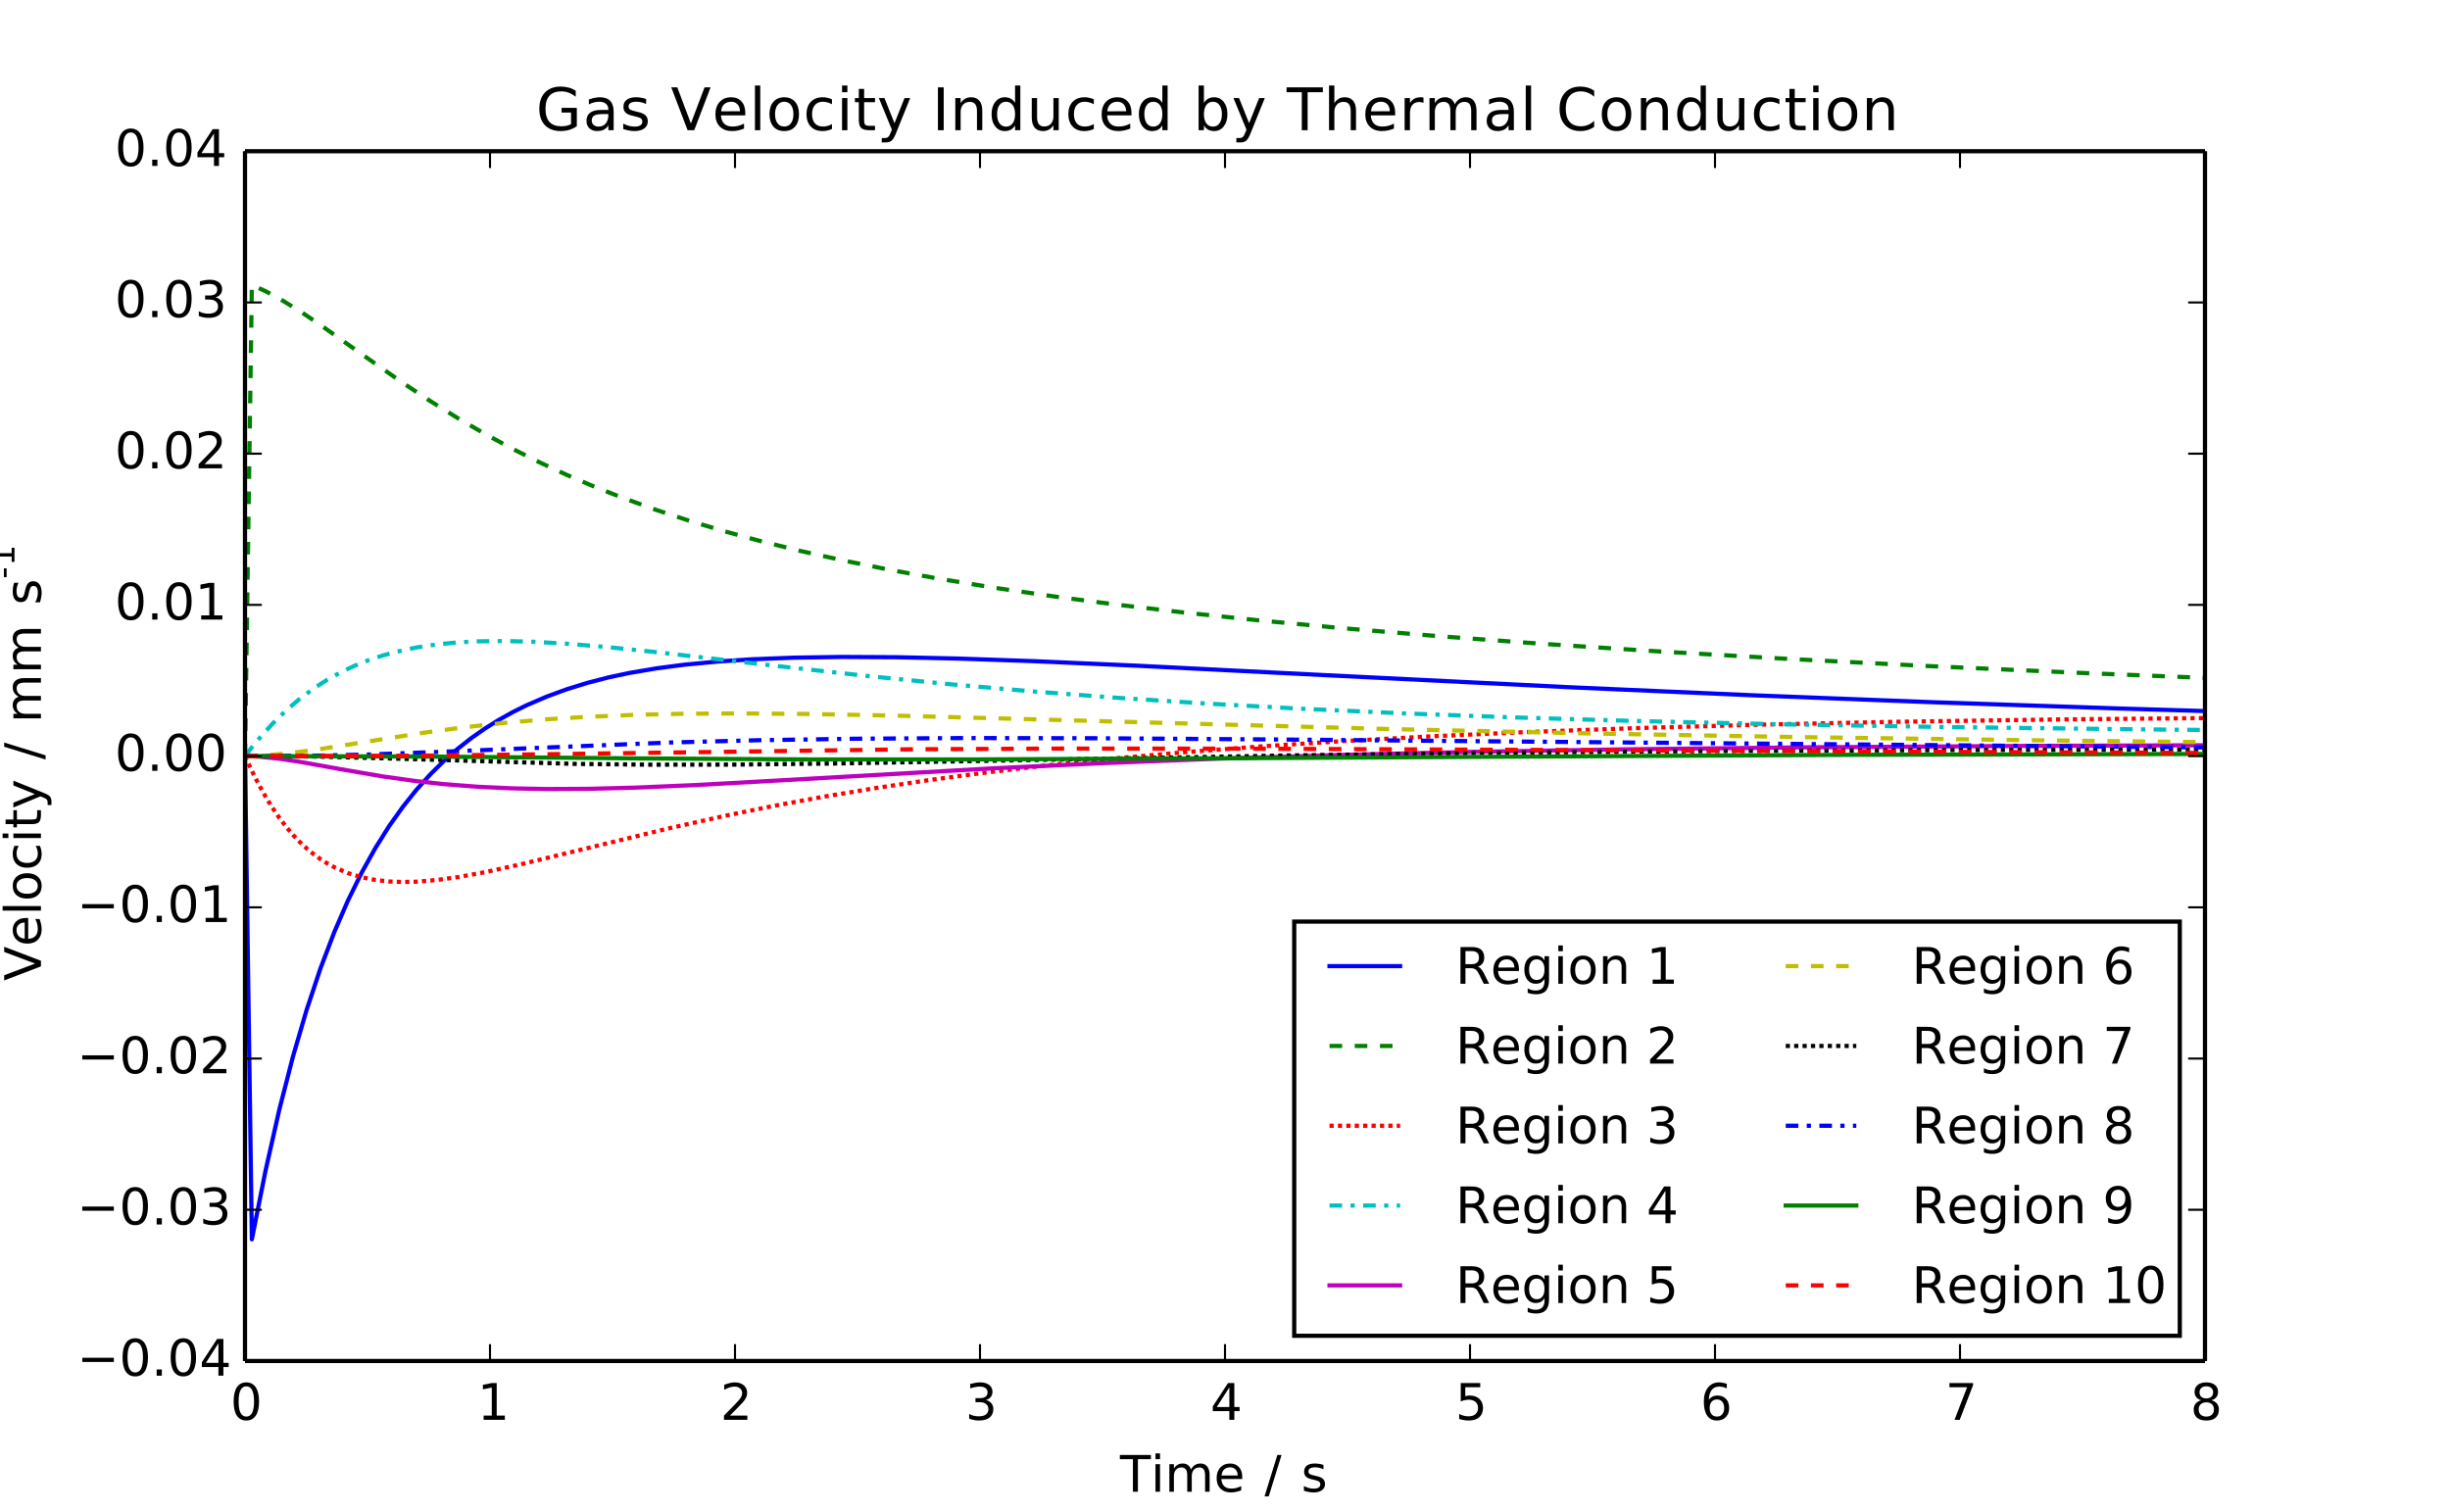 <?xml version="1.0" encoding="UTF-8"?>
<svg xmlns="http://www.w3.org/2000/svg" xmlns:xlink="http://www.w3.org/1999/xlink" width="583.2pt" height="360pt" viewBox="0 0 583.2 360" version="1.1">
<rect x="0" y="0" width="583.2" height="360" fill="#333333" stroke="none"/>
<defs>
<g>
<symbol overflow="visible" id="glyph0-0">
<path style="stroke:none;" d="M 3.812 -7.969 C 3.207 -7.969 2.746 -7.664 2.438 -7.062 C 2.133 -6.469 1.984 -5.566 1.984 -4.359 C 1.984 -3.16 2.133 -2.258 2.438 -1.656 C 2.746 -1.062 3.207 -0.766 3.812 -0.766 C 4.426 -0.766 4.883 -1.062 5.188 -1.656 C 5.496 -2.258 5.656 -3.16 5.656 -4.359 C 5.656 -5.566 5.496 -6.469 5.188 -7.062 C 4.883 -7.664 4.426 -7.969 3.812 -7.969 Z M 3.812 -8.906 C 4.789 -8.906 5.539 -8.512 6.062 -7.734 C 6.582 -6.961 6.844 -5.836 6.844 -4.359 C 6.844 -2.891 6.582 -1.762 6.062 -0.984 C 5.539 -0.211 4.789 0.172 3.812 0.172 C 2.832 0.172 2.082 -0.211 1.562 -0.984 C 1.051 -1.762 0.797 -2.891 0.797 -4.359 C 0.797 -5.836 1.051 -6.961 1.562 -7.734 C 2.082 -8.512 2.832 -8.906 3.812 -8.906 Z M 3.812 -8.906 "/>
</symbol>
<symbol overflow="visible" id="glyph0-1">
<path style="stroke:none;" d="M 1.484 -1 L 3.422 -1 L 3.422 -7.672 L 1.312 -7.25 L 1.312 -8.328 L 3.406 -8.75 L 4.594 -8.75 L 4.594 -1 L 6.531 -1 L 6.531 0 L 1.484 0 Z M 1.484 -1 "/>
</symbol>
<symbol overflow="visible" id="glyph0-2">
<path style="stroke:none;" d="M 2.297 -1 L 6.438 -1 L 6.438 0 L 0.875 0 L 0.875 -1 C 1.32 -1.457 1.93 -2.078 2.703 -2.859 C 3.48 -3.648 3.973 -4.16 4.172 -4.391 C 4.555 -4.805 4.82 -5.16 4.969 -5.453 C 5.121 -5.754 5.203 -6.047 5.203 -6.328 C 5.203 -6.793 5.035 -7.176 4.703 -7.469 C 4.379 -7.758 3.957 -7.906 3.438 -7.906 C 3.062 -7.906 2.664 -7.84 2.25 -7.719 C 1.844 -7.594 1.402 -7.395 0.938 -7.125 L 0.938 -8.328 C 1.414 -8.512 1.859 -8.656 2.266 -8.75 C 2.68 -8.852 3.062 -8.906 3.406 -8.906 C 4.309 -8.906 5.035 -8.676 5.578 -8.219 C 6.117 -7.77 6.391 -7.164 6.391 -6.406 C 6.391 -6.051 6.32 -5.711 6.188 -5.391 C 6.051 -5.066 5.805 -4.684 5.453 -4.25 C 5.348 -4.133 5.035 -3.805 4.516 -3.266 C 3.992 -2.723 3.254 -1.965 2.297 -1 Z M 2.297 -1 "/>
</symbol>
<symbol overflow="visible" id="glyph0-3">
<path style="stroke:none;" d="M 4.875 -4.719 C 5.434 -4.594 5.875 -4.336 6.188 -3.953 C 6.508 -3.578 6.672 -3.105 6.672 -2.547 C 6.672 -1.68 6.371 -1.008 5.781 -0.531 C 5.188 -0.062 4.34 0.172 3.25 0.172 C 2.883 0.172 2.504 0.133 2.109 0.062 C 1.723 -0.008 1.324 -0.117 0.922 -0.266 L 0.922 -1.406 C 1.242 -1.219 1.598 -1.07 1.984 -0.969 C 2.379 -0.875 2.789 -0.828 3.219 -0.828 C 3.957 -0.828 4.52 -0.973 4.906 -1.266 C 5.301 -1.555 5.5 -1.984 5.5 -2.547 C 5.5 -3.055 5.316 -3.457 4.953 -3.75 C 4.586 -4.039 4.086 -4.188 3.453 -4.188 L 2.422 -4.188 L 2.422 -5.156 L 3.5 -5.156 C 4.07 -5.156 4.516 -5.27 4.828 -5.5 C 5.137 -5.738 5.297 -6.078 5.297 -6.516 C 5.297 -6.961 5.133 -7.305 4.812 -7.547 C 4.5 -7.785 4.043 -7.906 3.453 -7.906 C 3.117 -7.906 2.762 -7.867 2.391 -7.797 C 2.023 -7.734 1.617 -7.629 1.172 -7.484 L 1.172 -8.531 C 1.629 -8.652 2.051 -8.75 2.438 -8.812 C 2.832 -8.871 3.203 -8.906 3.547 -8.906 C 4.449 -8.906 5.164 -8.699 5.688 -8.297 C 6.207 -7.891 6.469 -7.336 6.469 -6.641 C 6.469 -6.148 6.324 -5.738 6.047 -5.406 C 5.773 -5.07 5.383 -4.84 4.875 -4.719 Z M 4.875 -4.719 "/>
</symbol>
<symbol overflow="visible" id="glyph0-4">
<path style="stroke:none;" d="M 4.531 -7.719 L 1.547 -3.047 L 4.531 -3.047 Z M 4.219 -8.75 L 5.719 -8.75 L 5.719 -3.047 L 6.969 -3.047 L 6.969 -2.062 L 5.719 -2.062 L 5.719 0 L 4.531 0 L 4.531 -2.062 L 0.594 -2.062 L 0.594 -3.203 Z M 4.219 -8.75 "/>
</symbol>
<symbol overflow="visible" id="glyph0-5">
<path style="stroke:none;" d="M 1.297 -8.75 L 5.938 -8.75 L 5.938 -7.75 L 2.375 -7.75 L 2.375 -5.609 C 2.551 -5.668 2.723 -5.711 2.891 -5.734 C 3.066 -5.762 3.238 -5.781 3.406 -5.781 C 4.383 -5.781 5.16 -5.508 5.734 -4.969 C 6.305 -4.438 6.594 -3.715 6.594 -2.812 C 6.594 -1.863 6.293 -1.129 5.703 -0.609 C 5.117 -0.086 4.293 0.172 3.234 0.172 C 2.859 0.172 2.477 0.137 2.094 0.078 C 1.719 0.016 1.324 -0.078 0.922 -0.203 L 0.922 -1.391 C 1.273 -1.203 1.641 -1.059 2.016 -0.969 C 2.387 -0.875 2.785 -0.828 3.203 -0.828 C 3.879 -0.828 4.414 -1.004 4.812 -1.359 C 5.207 -1.711 5.406 -2.195 5.406 -2.812 C 5.406 -3.414 5.207 -3.895 4.812 -4.25 C 4.414 -4.602 3.879 -4.781 3.203 -4.781 C 2.891 -4.781 2.57 -4.742 2.25 -4.672 C 1.938 -4.609 1.617 -4.504 1.297 -4.359 Z M 1.297 -8.75 "/>
</symbol>
<symbol overflow="visible" id="glyph0-6">
<path style="stroke:none;" d="M 3.969 -4.844 C 3.438 -4.844 3.012 -4.66 2.703 -4.297 C 2.391 -3.93 2.234 -3.434 2.234 -2.812 C 2.234 -2.176 2.391 -1.676 2.703 -1.312 C 3.012 -0.945 3.438 -0.766 3.969 -0.766 C 4.496 -0.766 4.914 -0.945 5.219 -1.312 C 5.527 -1.676 5.688 -2.176 5.688 -2.812 C 5.688 -3.434 5.527 -3.93 5.219 -4.297 C 4.914 -4.66 4.496 -4.844 3.969 -4.844 Z M 6.312 -8.562 L 6.312 -7.484 C 6.008 -7.617 5.707 -7.723 5.406 -7.797 C 5.102 -7.867 4.805 -7.906 4.516 -7.906 C 3.734 -7.906 3.133 -7.637 2.719 -7.109 C 2.312 -6.586 2.074 -5.793 2.016 -4.734 C 2.242 -5.066 2.531 -5.32 2.875 -5.5 C 3.227 -5.684 3.613 -5.781 4.031 -5.781 C 4.902 -5.781 5.598 -5.512 6.109 -4.984 C 6.617 -4.453 6.875 -3.727 6.875 -2.812 C 6.875 -1.906 6.605 -1.18 6.078 -0.641 C 5.547 -0.098 4.84 0.172 3.969 0.172 C 2.945 0.172 2.168 -0.211 1.641 -0.984 C 1.109 -1.762 0.844 -2.891 0.844 -4.359 C 0.844 -5.742 1.172 -6.848 1.828 -7.672 C 2.48 -8.492 3.363 -8.906 4.469 -8.906 C 4.758 -8.906 5.055 -8.871 5.359 -8.812 C 5.66 -8.758 5.977 -8.676 6.312 -8.562 Z M 6.312 -8.562 "/>
</symbol>
<symbol overflow="visible" id="glyph0-7">
<path style="stroke:none;" d="M 0.984 -8.75 L 6.609 -8.75 L 6.609 -8.25 L 3.438 0 L 2.203 0 L 5.188 -7.75 L 0.984 -7.75 Z M 0.984 -8.75 "/>
</symbol>
<symbol overflow="visible" id="glyph0-8">
<path style="stroke:none;" d="M 3.812 -4.156 C 3.25 -4.156 2.805 -4.004 2.484 -3.703 C 2.16 -3.398 2 -2.988 2 -2.469 C 2 -1.938 2.16 -1.52 2.484 -1.219 C 2.805 -0.914 3.25 -0.766 3.812 -0.766 C 4.371 -0.766 4.816 -0.914 5.141 -1.219 C 5.461 -1.52 5.625 -1.938 5.625 -2.469 C 5.625 -2.988 5.461 -3.398 5.141 -3.703 C 4.828 -4.004 4.383 -4.156 3.812 -4.156 Z M 2.625 -4.656 C 2.125 -4.777 1.727 -5.016 1.438 -5.359 C 1.156 -5.711 1.016 -6.141 1.016 -6.641 C 1.016 -7.336 1.266 -7.891 1.766 -8.297 C 2.262 -8.699 2.945 -8.906 3.812 -8.906 C 4.684 -8.906 5.367 -8.699 5.859 -8.297 C 6.355 -7.891 6.609 -7.336 6.609 -6.641 C 6.609 -6.141 6.465 -5.711 6.188 -5.359 C 5.906 -5.016 5.508 -4.777 5 -4.656 C 5.57 -4.52 6.016 -4.258 6.328 -3.875 C 6.648 -3.488 6.812 -3.02 6.812 -2.469 C 6.812 -1.613 6.551 -0.957 6.031 -0.5 C 5.52 -0.051 4.777 0.172 3.812 0.172 C 2.852 0.172 2.113 -0.051 1.594 -0.5 C 1.07 -0.957 0.812 -1.613 0.812 -2.469 C 0.812 -3.02 0.973 -3.488 1.297 -3.875 C 1.617 -4.258 2.062 -4.52 2.625 -4.656 Z M 2.203 -6.531 C 2.203 -6.07 2.344 -5.715 2.625 -5.469 C 2.902 -5.219 3.301 -5.094 3.812 -5.094 C 4.32 -5.094 4.719 -5.219 5 -5.469 C 5.289 -5.715 5.438 -6.07 5.438 -6.531 C 5.438 -6.977 5.289 -7.328 5 -7.578 C 4.719 -7.836 4.32 -7.969 3.812 -7.969 C 3.301 -7.969 2.902 -7.836 2.625 -7.578 C 2.344 -7.328 2.203 -6.977 2.203 -6.531 Z M 2.203 -6.531 "/>
</symbol>
<symbol overflow="visible" id="glyph0-9">
<path style="stroke:none;" d="M -0.031 -8.75 L 7.359 -8.75 L 7.359 -7.75 L 4.266 -7.75 L 4.266 0 L 3.078 0 L 3.078 -7.75 L -0.031 -7.75 Z M -0.031 -8.75 "/>
</symbol>
<symbol overflow="visible" id="glyph0-10">
<path style="stroke:none;" d="M 1.125 -6.562 L 2.203 -6.562 L 2.203 0 L 1.125 0 Z M 1.125 -9.125 L 2.203 -9.125 L 2.203 -7.75 L 1.125 -7.75 Z M 1.125 -9.125 "/>
</symbol>
<symbol overflow="visible" id="glyph0-11">
<path style="stroke:none;" d="M 6.234 -5.297 C 6.504 -5.785 6.828 -6.145 7.203 -6.375 C 7.574 -6.602 8.02 -6.719 8.531 -6.719 C 9.215 -6.719 9.742 -6.477 10.109 -6 C 10.48 -5.52 10.672 -4.84 10.672 -3.969 L 10.672 0 L 9.594 0 L 9.594 -3.922 C 9.594 -4.555 9.477 -5.023 9.25 -5.328 C 9.031 -5.629 8.691 -5.781 8.234 -5.781 C 7.672 -5.781 7.227 -5.59 6.906 -5.219 C 6.582 -4.852 6.422 -4.348 6.422 -3.703 L 6.422 0 L 5.344 0 L 5.344 -3.922 C 5.344 -4.555 5.227 -5.023 5 -5.328 C 4.781 -5.629 4.434 -5.781 3.969 -5.781 C 3.414 -5.781 2.977 -5.59 2.656 -5.219 C 2.332 -4.852 2.172 -4.348 2.172 -3.703 L 2.172 0 L 1.094 0 L 1.094 -6.562 L 2.172 -6.562 L 2.172 -5.547 C 2.418 -5.941 2.719 -6.234 3.062 -6.422 C 3.402 -6.617 3.812 -6.719 4.281 -6.719 C 4.758 -6.719 5.164 -6.598 5.5 -6.359 C 5.832 -6.117 6.078 -5.762 6.234 -5.297 Z M 6.234 -5.297 "/>
</symbol>
<symbol overflow="visible" id="glyph0-12">
<path style="stroke:none;" d="M 6.75 -3.547 L 6.75 -3.031 L 1.781 -3.031 C 1.832 -2.281 2.055 -1.711 2.453 -1.328 C 2.855 -0.941 3.414 -0.75 4.125 -0.75 C 4.539 -0.75 4.941 -0.797 5.328 -0.891 C 5.723 -0.992 6.113 -1.148 6.5 -1.359 L 6.5 -0.328 C 6.102 -0.172 5.699 -0.051 5.297 0.031 C 4.891 0.121 4.477 0.172 4.062 0.172 C 3.02 0.172 2.191 -0.129 1.578 -0.734 C 0.961 -1.348 0.656 -2.176 0.656 -3.219 C 0.656 -4.289 0.945 -5.141 1.531 -5.766 C 2.113 -6.398 2.895 -6.719 3.875 -6.719 C 4.758 -6.719 5.457 -6.43 5.969 -5.859 C 6.488 -5.297 6.75 -4.523 6.75 -3.547 Z M 5.672 -3.875 C 5.66 -4.457 5.492 -4.926 5.172 -5.281 C 4.848 -5.633 4.418 -5.812 3.891 -5.812 C 3.285 -5.812 2.801 -5.637 2.438 -5.297 C 2.082 -4.953 1.879 -4.473 1.828 -3.859 Z M 5.672 -3.875 "/>
</symbol>
<symbol overflow="visible" id="glyph0-13">
<path style="stroke:none;" d="M 3.047 -8.75 L 4.047 -8.75 L 1 1.109 L 0 1.109 Z M 3.047 -8.75 "/>
</symbol>
<symbol overflow="visible" id="glyph0-14">
<path style="stroke:none;" d="M 5.312 -6.375 L 5.312 -5.344 C 5.008 -5.496 4.691 -5.613 4.359 -5.688 C 4.035 -5.77 3.695 -5.812 3.344 -5.812 C 2.812 -5.812 2.41 -5.727 2.141 -5.562 C 1.867 -5.406 1.734 -5.16 1.734 -4.828 C 1.734 -4.578 1.828 -4.379 2.016 -4.234 C 2.211 -4.098 2.602 -3.965 3.188 -3.844 L 3.547 -3.75 C 4.316 -3.594 4.863 -3.363 5.188 -3.062 C 5.508 -2.758 5.672 -2.34 5.672 -1.812 C 5.672 -1.195 5.426 -0.711 4.938 -0.359 C 4.457 -0.004 3.793 0.172 2.953 0.172 C 2.598 0.172 2.227 0.133 1.844 0.062 C 1.469 0 1.07 -0.098 0.656 -0.234 L 0.656 -1.359 C 1.051 -1.148 1.441 -0.992 1.828 -0.891 C 2.211 -0.785 2.598 -0.734 2.984 -0.734 C 3.48 -0.734 3.867 -0.816 4.141 -0.984 C 4.418 -1.16 4.562 -1.41 4.562 -1.734 C 4.562 -2.023 4.461 -2.25 4.266 -2.406 C 4.066 -2.559 3.633 -2.711 2.969 -2.859 L 2.594 -2.938 C 1.926 -3.082 1.441 -3.301 1.141 -3.594 C 0.848 -3.883 0.703 -4.281 0.703 -4.781 C 0.703 -5.402 0.922 -5.883 1.359 -6.219 C 1.793 -6.551 2.414 -6.719 3.219 -6.719 C 3.613 -6.719 3.988 -6.684 4.344 -6.625 C 4.695 -6.57 5.02 -6.488 5.312 -6.375 Z M 5.312 -6.375 "/>
</symbol>
<symbol overflow="visible" id="glyph0-15">
<path style="stroke:none;" d="M 1.266 -4.266 L 8.781 -4.266 L 8.781 -3.266 L 1.266 -3.266 Z M 1.266 -4.266 "/>
</symbol>
<symbol overflow="visible" id="glyph0-16">
<path style="stroke:none;" d="M 1.281 -1.484 L 2.516 -1.484 L 2.516 0 L 1.281 0 Z M 1.281 -1.484 "/>
</symbol>
<symbol overflow="visible" id="glyph0-17">
<path style="stroke:none;" d="M 5.328 -4.109 C 5.574 -4.016 5.82 -3.824 6.062 -3.547 C 6.301 -3.266 6.547 -2.879 6.797 -2.391 L 8 0 L 6.719 0 L 5.609 -2.25 C 5.316 -2.832 5.035 -3.219 4.766 -3.406 C 4.492 -3.602 4.121 -3.703 3.656 -3.703 L 2.359 -3.703 L 2.359 0 L 1.172 0 L 1.172 -8.75 L 3.844 -8.75 C 4.84 -8.75 5.586 -8.539 6.078 -8.125 C 6.574 -7.707 6.828 -7.074 6.828 -6.234 C 6.828 -5.68 6.695 -5.223 6.438 -4.859 C 6.188 -4.492 5.816 -4.242 5.328 -4.109 Z M 2.359 -7.781 L 2.359 -4.672 L 3.844 -4.672 C 4.414 -4.672 4.848 -4.801 5.141 -5.062 C 5.43 -5.332 5.578 -5.723 5.578 -6.234 C 5.578 -6.742 5.43 -7.129 5.141 -7.391 C 4.848 -7.648 4.414 -7.781 3.844 -7.781 Z M 2.359 -7.781 "/>
</symbol>
<symbol overflow="visible" id="glyph0-18">
<path style="stroke:none;" d="M 5.453 -3.359 C 5.453 -4.137 5.289 -4.742 4.969 -5.172 C 4.645 -5.598 4.191 -5.812 3.609 -5.812 C 3.035 -5.812 2.586 -5.598 2.266 -5.172 C 1.941 -4.742 1.781 -4.137 1.781 -3.359 C 1.781 -2.578 1.941 -1.973 2.266 -1.547 C 2.586 -1.117 3.035 -0.906 3.609 -0.906 C 4.191 -0.906 4.645 -1.117 4.969 -1.547 C 5.289 -1.973 5.453 -2.578 5.453 -3.359 Z M 6.531 -0.812 C 6.531 0.301 6.277 1.129 5.781 1.672 C 5.289 2.223 4.527 2.5 3.5 2.5 C 3.125 2.5 2.762 2.465 2.422 2.406 C 2.086 2.352 1.762 2.27 1.453 2.156 L 1.453 1.109 C 1.762 1.273 2.078 1.398 2.391 1.484 C 2.699 1.566 3.016 1.609 3.328 1.609 C 4.035 1.609 4.566 1.418 4.922 1.047 C 5.273 0.68 5.453 0.121 5.453 -0.625 L 5.453 -1.156 C 5.223 -0.77 4.934 -0.477 4.594 -0.281 C 4.25 -0.094 3.832 0 3.344 0 C 2.539 0 1.887 -0.305 1.391 -0.922 C 0.898 -1.535 0.656 -2.348 0.656 -3.359 C 0.656 -4.367 0.898 -5.18 1.391 -5.797 C 1.887 -6.41 2.539 -6.719 3.344 -6.719 C 3.832 -6.719 4.25 -6.617 4.594 -6.422 C 4.934 -6.234 5.223 -5.945 5.453 -5.562 L 5.453 -6.562 L 6.531 -6.562 Z M 6.531 -0.812 "/>
</symbol>
<symbol overflow="visible" id="glyph0-19">
<path style="stroke:none;" d="M 3.672 -5.812 C 3.098 -5.812 2.637 -5.582 2.297 -5.125 C 1.961 -4.676 1.797 -4.059 1.797 -3.281 C 1.797 -2.488 1.961 -1.867 2.297 -1.422 C 2.629 -0.973 3.086 -0.75 3.672 -0.75 C 4.242 -0.75 4.695 -0.973 5.031 -1.422 C 5.371 -1.879 5.547 -2.5 5.547 -3.281 C 5.547 -4.051 5.371 -4.664 5.031 -5.125 C 4.695 -5.582 4.242 -5.812 3.672 -5.812 Z M 3.672 -6.719 C 4.605 -6.719 5.344 -6.41 5.875 -5.797 C 6.414 -5.191 6.688 -4.352 6.688 -3.281 C 6.688 -2.207 6.414 -1.363 5.875 -0.75 C 5.344 -0.133 4.605 0.172 3.672 0.172 C 2.734 0.172 1.992 -0.133 1.453 -0.75 C 0.922 -1.363 0.656 -2.207 0.656 -3.281 C 0.656 -4.352 0.922 -5.191 1.453 -5.797 C 1.992 -6.41 2.734 -6.719 3.672 -6.719 Z M 3.672 -6.719 "/>
</symbol>
<symbol overflow="visible" id="glyph0-20">
<path style="stroke:none;" d="M 6.594 -3.969 L 6.594 0 L 5.516 0 L 5.516 -3.922 C 5.516 -4.543 5.387 -5.008 5.141 -5.312 C 4.898 -5.621 4.539 -5.781 4.062 -5.781 C 3.477 -5.781 3.012 -5.59 2.672 -5.219 C 2.336 -4.852 2.172 -4.348 2.172 -3.703 L 2.172 0 L 1.094 0 L 1.094 -6.562 L 2.172 -6.562 L 2.172 -5.547 C 2.43 -5.941 2.734 -6.234 3.078 -6.422 C 3.43 -6.617 3.836 -6.719 4.297 -6.719 C 5.043 -6.719 5.613 -6.48 6 -6.016 C 6.395 -5.555 6.594 -4.871 6.594 -3.969 Z M 6.594 -3.969 "/>
</symbol>
<symbol overflow="visible" id="glyph0-21">
<path style="stroke:none;" d=""/>
</symbol>
<symbol overflow="visible" id="glyph0-22">
<path style="stroke:none;" d="M 1.312 -0.188 L 1.312 -1.266 C 1.613 -1.117 1.914 -1.008 2.219 -0.938 C 2.52 -0.863 2.82 -0.828 3.125 -0.828 C 3.902 -0.828 4.5 -1.086 4.906 -1.609 C 5.32 -2.137 5.555 -2.941 5.609 -4.016 C 5.391 -3.672 5.102 -3.41 4.75 -3.234 C 4.406 -3.055 4.02 -2.969 3.594 -2.969 C 2.719 -2.969 2.023 -3.227 1.516 -3.75 C 1.004 -4.277 0.75 -5.008 0.75 -5.938 C 0.75 -6.832 1.016 -7.551 1.547 -8.094 C 2.074 -8.633 2.785 -8.906 3.672 -8.906 C 4.68 -8.906 5.453 -8.512 5.984 -7.734 C 6.523 -6.961 6.797 -5.836 6.797 -4.359 C 6.797 -2.984 6.465 -1.883 5.812 -1.062 C 5.156 -0.238 4.273 0.172 3.172 0.172 C 2.867 0.172 2.566 0.137 2.266 0.078 C 1.961 0.023 1.645 -0.062 1.312 -0.188 Z M 3.672 -3.891 C 4.199 -3.891 4.625 -4.07 4.938 -4.438 C 5.246 -4.801 5.406 -5.301 5.406 -5.938 C 5.406 -6.559 5.246 -7.055 4.938 -7.422 C 4.625 -7.785 4.199 -7.969 3.672 -7.969 C 3.141 -7.969 2.715 -7.785 2.406 -7.422 C 2.102 -7.055 1.953 -6.559 1.953 -5.938 C 1.953 -5.301 2.102 -4.801 2.406 -4.438 C 2.715 -4.07 3.141 -3.891 3.672 -3.891 Z M 3.672 -3.891 "/>
</symbol>
<symbol overflow="visible" id="glyph1-0">
<path style="stroke:none;" d="M 0 -3.438 L -8.75 -0.094 L -8.75 -1.328 L -1.391 -4.109 L -8.75 -6.875 L -8.75 -8.109 L 0 -4.781 Z M 0 -3.438 "/>
</symbol>
<symbol overflow="visible" id="glyph1-1">
<path style="stroke:none;" d="M -3.547 -6.75 L -3.031 -6.75 L -3.031 -1.781 C -2.281 -1.832 -1.711 -2.055 -1.328 -2.453 C -0.941 -2.855 -0.75 -3.414 -0.75 -4.125 C -0.75 -4.539 -0.797 -4.941 -0.891 -5.328 C -0.992 -5.723 -1.148 -6.113 -1.359 -6.5 L -0.328 -6.5 C -0.172 -6.102 -0.051 -5.699 0.031 -5.297 C 0.121 -4.891 0.172 -4.477 0.172 -4.062 C 0.172 -3.02 -0.129 -2.191 -0.734 -1.578 C -1.348 -0.961 -2.176 -0.656 -3.219 -0.656 C -4.289 -0.656 -5.141 -0.945 -5.766 -1.531 C -6.398 -2.113 -6.719 -2.895 -6.719 -3.875 C -6.719 -4.758 -6.43 -5.457 -5.859 -5.969 C -5.297 -6.488 -4.523 -6.75 -3.547 -6.75 Z M -3.875 -5.672 C -4.457 -5.66 -4.926 -5.492 -5.281 -5.172 C -5.633 -4.848 -5.812 -4.418 -5.812 -3.891 C -5.812 -3.285 -5.637 -2.801 -5.297 -2.438 C -4.953 -2.082 -4.473 -1.879 -3.859 -1.828 Z M -3.875 -5.672 "/>
</symbol>
<symbol overflow="visible" id="glyph1-2">
<path style="stroke:none;" d="M -9.125 -1.125 L -9.125 -2.203 L 0 -2.203 L 0 -1.125 Z M -9.125 -1.125 "/>
</symbol>
<symbol overflow="visible" id="glyph1-3">
<path style="stroke:none;" d="M -5.812 -3.672 C -5.812 -3.098 -5.582 -2.637 -5.125 -2.297 C -4.676 -1.961 -4.059 -1.797 -3.281 -1.797 C -2.488 -1.797 -1.867 -1.961 -1.422 -2.297 C -0.973 -2.629 -0.75 -3.086 -0.75 -3.672 C -0.75 -4.242 -0.973 -4.695 -1.422 -5.031 C -1.879 -5.371 -2.5 -5.547 -3.281 -5.547 C -4.051 -5.547 -4.664 -5.371 -5.125 -5.031 C -5.582 -4.695 -5.812 -4.242 -5.812 -3.672 Z M -6.719 -3.672 C -6.719 -4.605 -6.41 -5.344 -5.797 -5.875 C -5.191 -6.414 -4.352 -6.688 -3.281 -6.688 C -2.207 -6.688 -1.363 -6.414 -0.75 -5.875 C -0.133 -5.344 0.172 -4.605 0.172 -3.672 C 0.172 -2.734 -0.133 -1.992 -0.75 -1.453 C -1.363 -0.922 -2.207 -0.656 -3.281 -0.656 C -4.352 -0.656 -5.191 -0.922 -5.797 -1.453 C -6.41 -1.992 -6.719 -2.734 -6.719 -3.672 Z M -6.719 -3.672 "/>
</symbol>
<symbol overflow="visible" id="glyph1-4">
<path style="stroke:none;" d="M -6.312 -5.859 L -5.297 -5.859 C -5.473 -5.547 -5.602 -5.238 -5.688 -4.938 C -5.77 -4.633 -5.812 -4.324 -5.812 -4.016 C -5.812 -3.305 -5.586 -2.758 -5.141 -2.375 C -4.703 -1.988 -4.082 -1.797 -3.281 -1.797 C -2.477 -1.797 -1.852 -1.988 -1.406 -2.375 C -0.969 -2.758 -0.75 -3.305 -0.75 -4.016 C -0.75 -4.324 -0.789 -4.633 -0.875 -4.938 C -0.957 -5.238 -1.082 -5.547 -1.25 -5.859 L -0.25 -5.859 C -0.113 -5.555 -0.008 -5.242 0.062 -4.922 C 0.133 -4.598 0.172 -4.254 0.172 -3.891 C 0.172 -2.898 -0.133 -2.113 -0.75 -1.531 C -1.371 -0.945 -2.219 -0.656 -3.281 -0.656 C -4.34 -0.656 -5.18 -0.945 -5.797 -1.531 C -6.41 -2.121 -6.719 -2.938 -6.719 -3.969 C -6.719 -4.289 -6.68 -4.609 -6.609 -4.922 C -6.547 -5.242 -6.445 -5.555 -6.312 -5.859 Z M -6.312 -5.859 "/>
</symbol>
<symbol overflow="visible" id="glyph1-5">
<path style="stroke:none;" d="M -6.562 -1.125 L -6.562 -2.203 L 0 -2.203 L 0 -1.125 Z M -9.125 -1.125 L -9.125 -2.203 L -7.75 -2.203 L -7.75 -1.125 Z M -9.125 -1.125 "/>
</symbol>
<symbol overflow="visible" id="glyph1-6">
<path style="stroke:none;" d="M -8.422 -2.203 L -6.562 -2.203 L -6.562 -4.422 L -5.719 -4.422 L -5.719 -2.203 L -2.156 -2.203 C -1.625 -2.203 -1.277 -2.273 -1.125 -2.422 C -0.977 -2.566 -0.906 -2.863 -0.906 -3.312 L -0.906 -4.422 L 0 -4.422 L 0 -3.312 C 0 -2.477 -0.156 -1.898 -0.469 -1.578 C -0.777 -1.266 -1.344 -1.109 -2.156 -1.109 L -5.719 -1.109 L -5.719 -0.328 L -6.562 -0.328 L -6.562 -1.109 L -8.422 -1.109 Z M -8.422 -2.203 "/>
</symbol>
<symbol overflow="visible" id="glyph1-7">
<path style="stroke:none;" d="M 0.609 -3.859 C 1.387 -3.555 1.898 -3.258 2.141 -2.969 C 2.379 -2.676 2.5 -2.289 2.5 -1.812 L 2.5 -0.953 L 1.594 -0.953 L 1.594 -1.578 C 1.594 -1.879 1.52 -2.109 1.375 -2.266 C 1.238 -2.43 0.91 -2.613 0.391 -2.812 L -0.109 -3.016 L -6.562 -0.359 L -6.562 -1.5 L -1.438 -3.547 L -6.562 -5.609 L -6.562 -6.75 Z M 0.609 -3.859 "/>
</symbol>
<symbol overflow="visible" id="glyph1-8">
<path style="stroke:none;" d="M -8.75 -3.047 L -8.75 -4.047 L 1.109 -1 L 1.109 0 Z M -8.75 -3.047 "/>
</symbol>
<symbol overflow="visible" id="glyph1-9">
<path style="stroke:none;" d="M -5.297 -6.234 C -5.785 -6.504 -6.145 -6.828 -6.375 -7.203 C -6.602 -7.574 -6.719 -8.02 -6.719 -8.531 C -6.719 -9.215 -6.477 -9.742 -6 -10.109 C -5.52 -10.48 -4.84 -10.672 -3.969 -10.672 L 0 -10.672 L 0 -9.594 L -3.922 -9.594 C -4.555 -9.594 -5.023 -9.477 -5.328 -9.25 C -5.629 -9.031 -5.781 -8.691 -5.781 -8.234 C -5.781 -7.672 -5.59 -7.227 -5.219 -6.906 C -4.852 -6.582 -4.348 -6.422 -3.703 -6.422 L 0 -6.422 L 0 -5.344 L -3.922 -5.344 C -4.555 -5.344 -5.023 -5.227 -5.328 -5 C -5.629 -4.781 -5.781 -4.434 -5.781 -3.969 C -5.781 -3.414 -5.59 -2.977 -5.219 -2.656 C -4.852 -2.332 -4.348 -2.172 -3.703 -2.172 L 0 -2.172 L 0 -1.094 L -6.562 -1.094 L -6.562 -2.172 L -5.547 -2.172 C -5.941 -2.418 -6.234 -2.719 -6.422 -3.062 C -6.617 -3.402 -6.719 -3.812 -6.719 -4.281 C -6.719 -4.758 -6.598 -5.164 -6.359 -5.5 C -6.117 -5.832 -5.762 -6.078 -5.297 -6.234 Z M -5.297 -6.234 "/>
</symbol>
<symbol overflow="visible" id="glyph1-10">
<path style="stroke:none;" d="M -6.375 -5.312 L -5.344 -5.312 C -5.496 -5.008 -5.613 -4.691 -5.688 -4.359 C -5.77 -4.035 -5.812 -3.695 -5.812 -3.344 C -5.812 -2.812 -5.727 -2.41 -5.562 -2.141 C -5.406 -1.867 -5.16 -1.734 -4.828 -1.734 C -4.578 -1.734 -4.379 -1.828 -4.234 -2.016 C -4.098 -2.211 -3.965 -2.602 -3.844 -3.188 L -3.75 -3.547 C -3.594 -4.316 -3.363 -4.863 -3.062 -5.188 C -2.758 -5.508 -2.34 -5.672 -1.812 -5.672 C -1.195 -5.672 -0.711 -5.426 -0.359 -4.938 C -0.004 -4.457 0.172 -3.793 0.172 -2.953 C 0.172 -2.598 0.133 -2.227 0.062 -1.844 C 0 -1.469 -0.098 -1.07 -0.234 -0.656 L -1.359 -0.656 C -1.148 -1.051 -0.992 -1.441 -0.891 -1.828 C -0.785 -2.211 -0.734 -2.598 -0.734 -2.984 C -0.734 -3.48 -0.816 -3.867 -0.984 -4.141 C -1.16 -4.418 -1.41 -4.562 -1.734 -4.562 C -2.023 -4.562 -2.25 -4.461 -2.406 -4.266 C -2.559 -4.066 -2.711 -3.633 -2.859 -2.969 L -2.938 -2.594 C -3.082 -1.926 -3.301 -1.441 -3.594 -1.141 C -3.883 -0.848 -4.281 -0.703 -4.781 -0.703 C -5.402 -0.703 -5.883 -0.922 -6.219 -1.359 C -6.551 -1.793 -6.719 -2.414 -6.719 -3.219 C -6.719 -3.613 -6.684 -3.988 -6.625 -4.344 C -6.57 -4.695 -6.488 -5.02 -6.375 -5.312 Z M -6.375 -5.312 "/>
</symbol>
<symbol overflow="visible" id="glyph2-0">
<path style="stroke:none;" d="M -2.516 -0.391 L -2.516 -2.5 L -1.875 -2.5 L -1.875 -0.391 Z M -2.516 -0.391 "/>
</symbol>
<symbol overflow="visible" id="glyph2-1">
<path style="stroke:none;" d="M -0.672 -1 L -0.672 -2.281 L -5.109 -2.281 L -4.828 -0.875 L -5.547 -0.875 L -5.828 -2.281 L -5.828 -3.062 L -0.672 -3.062 L -0.672 -4.359 L 0 -4.359 L 0 -1 Z M -0.672 -1 "/>
</symbol>
<symbol overflow="visible" id="glyph3-0">
<path style="stroke:none;" d="M 8.328 -1.453 L 8.328 -4.203 L 6.078 -4.203 L 6.078 -5.328 L 9.703 -5.328 L 9.703 -0.953 C 9.172 -0.578 8.582 -0.289 7.938 -0.094 C 7.289 0.102 6.602 0.203 5.875 0.203 C 4.281 0.203 3.027 -0.258 2.125 -1.188 C 1.227 -2.121 0.781 -3.426 0.781 -5.094 C 0.781 -6.758 1.227 -8.055 2.125 -8.984 C 3.027 -9.918 4.281 -10.391 5.875 -10.391 C 6.539 -10.391 7.172 -10.305 7.766 -10.141 C 8.367 -9.984 8.926 -9.742 9.438 -9.422 L 9.438 -7.953 C 8.926 -8.379 8.383 -8.703 7.812 -8.922 C 7.238 -9.137 6.633 -9.25 6 -9.25 C 4.75 -9.25 3.809 -8.898 3.188 -8.203 C 2.562 -7.516 2.25 -6.477 2.25 -5.094 C 2.25 -3.719 2.562 -2.68 3.188 -1.984 C 3.809 -1.285 4.75 -0.938 6 -0.938 C 6.488 -0.938 6.922 -0.977 7.297 -1.062 C 7.68 -1.145 8.023 -1.273 8.328 -1.453 Z M 8.328 -1.453 "/>
</symbol>
<symbol overflow="visible" id="glyph3-1">
<path style="stroke:none;" d="M 4.797 -3.844 C 3.785 -3.844 3.082 -3.727 2.688 -3.5 C 2.289 -3.27 2.094 -2.871 2.094 -2.312 C 2.094 -1.863 2.238 -1.508 2.531 -1.25 C 2.832 -0.988 3.234 -0.859 3.734 -0.859 C 4.43 -0.859 4.988 -1.102 5.406 -1.594 C 5.832 -2.09 6.047 -2.75 6.047 -3.562 L 6.047 -3.844 Z M 7.312 -4.375 L 7.312 0 L 6.047 0 L 6.047 -1.156 C 5.766 -0.695 5.402 -0.352 4.969 -0.125 C 4.539 0.09 4.02 0.203 3.406 0.203 C 2.625 0.203 1.996 -0.016 1.531 -0.453 C 1.07 -0.898 0.844 -1.492 0.844 -2.234 C 0.844 -3.086 1.129 -3.734 1.703 -4.172 C 2.285 -4.605 3.145 -4.828 4.281 -4.828 L 6.047 -4.828 L 6.047 -4.953 C 6.047 -5.535 5.852 -5.984 5.469 -6.297 C 5.094 -6.617 4.559 -6.781 3.875 -6.781 C 3.438 -6.781 3.008 -6.723 2.594 -6.609 C 2.176 -6.504 1.777 -6.348 1.406 -6.141 L 1.406 -7.312 C 1.863 -7.488 2.305 -7.617 2.734 -7.703 C 3.168 -7.793 3.594 -7.844 4 -7.844 C 5.113 -7.844 5.941 -7.555 6.484 -6.984 C 7.035 -6.41 7.312 -5.539 7.312 -4.375 Z M 7.312 -4.375 "/>
</symbol>
<symbol overflow="visible" id="glyph3-2">
<path style="stroke:none;" d="M 6.203 -7.438 L 6.203 -6.234 C 5.848 -6.418 5.477 -6.555 5.094 -6.641 C 4.707 -6.73 4.309 -6.781 3.906 -6.781 C 3.281 -6.781 2.809 -6.684 2.5 -6.5 C 2.188 -6.312 2.031 -6.023 2.031 -5.641 C 2.031 -5.348 2.141 -5.117 2.359 -4.953 C 2.586 -4.785 3.039 -4.629 3.719 -4.484 L 4.141 -4.375 C 5.035 -4.188 5.672 -3.914 6.047 -3.562 C 6.418 -3.219 6.609 -2.73 6.609 -2.109 C 6.609 -1.398 6.324 -0.836 5.766 -0.422 C 5.203 -0.004 4.43 0.203 3.453 0.203 C 3.035 0.203 2.602 0.16 2.156 0.078 C 1.719 -0.004 1.254 -0.125 0.766 -0.281 L 0.766 -1.578 C 1.223 -1.336 1.676 -1.152 2.125 -1.031 C 2.582 -0.914 3.031 -0.859 3.469 -0.859 C 4.059 -0.859 4.516 -0.957 4.828 -1.156 C 5.148 -1.363 5.312 -1.648 5.312 -2.016 C 5.312 -2.355 5.195 -2.617 4.969 -2.797 C 4.738 -2.98 4.23 -3.16 3.453 -3.328 L 3.016 -3.438 C 2.242 -3.59 1.68 -3.844 1.328 -4.188 C 0.984 -4.527 0.812 -4.992 0.812 -5.578 C 0.812 -6.305 1.066 -6.863 1.578 -7.25 C 2.086 -7.645 2.812 -7.844 3.75 -7.844 C 4.215 -7.844 4.656 -7.805 5.062 -7.734 C 5.477 -7.672 5.859 -7.57 6.203 -7.438 Z M 6.203 -7.438 "/>
</symbol>
<symbol overflow="visible" id="glyph3-3">
<path style="stroke:none;" d=""/>
</symbol>
<symbol overflow="visible" id="glyph3-4">
<path style="stroke:none;" d="M 4 0 L 0.109 -10.203 L 1.547 -10.203 L 4.781 -1.609 L 8.031 -10.203 L 9.469 -10.203 L 5.578 0 Z M 4 0 "/>
</symbol>
<symbol overflow="visible" id="glyph3-5">
<path style="stroke:none;" d="M 7.875 -4.141 L 7.875 -3.531 L 2.078 -3.531 C 2.137 -2.664 2.398 -2.004 2.859 -1.547 C 3.324 -1.098 3.977 -0.875 4.812 -0.875 C 5.301 -0.875 5.77 -0.93 6.219 -1.047 C 6.676 -1.16 7.129 -1.336 7.578 -1.578 L 7.578 -0.391 C 7.117 -0.203 6.648 -0.055 6.172 0.047 C 5.703 0.148 5.227 0.203 4.75 0.203 C 3.52 0.203 2.543 -0.148 1.828 -0.859 C 1.117 -1.574 0.766 -2.539 0.766 -3.75 C 0.766 -5.008 1.102 -6.004 1.781 -6.734 C 2.457 -7.473 3.375 -7.844 4.531 -7.844 C 5.559 -7.844 6.375 -7.508 6.969 -6.844 C 7.57 -6.188 7.875 -5.285 7.875 -4.141 Z M 6.609 -4.516 C 6.598 -5.199 6.402 -5.75 6.031 -6.156 C 5.656 -6.57 5.16 -6.781 4.547 -6.781 C 3.836 -6.781 3.27 -6.574 2.844 -6.172 C 2.426 -5.773 2.184 -5.215 2.125 -4.5 Z M 6.609 -4.516 "/>
</symbol>
<symbol overflow="visible" id="glyph3-6">
<path style="stroke:none;" d="M 1.312 -10.641 L 2.578 -10.641 L 2.578 0 L 1.312 0 Z M 1.312 -10.641 "/>
</symbol>
<symbol overflow="visible" id="glyph3-7">
<path style="stroke:none;" d="M 4.281 -6.781 C 3.613 -6.781 3.082 -6.512 2.688 -5.984 C 2.289 -5.461 2.094 -4.742 2.094 -3.828 C 2.094 -2.91 2.285 -2.184 2.672 -1.656 C 3.066 -1.133 3.602 -0.875 4.281 -0.875 C 4.957 -0.875 5.488 -1.133 5.875 -1.656 C 6.27 -2.184 6.469 -2.91 6.469 -3.828 C 6.469 -4.73 6.27 -5.453 5.875 -5.984 C 5.488 -6.512 4.957 -6.781 4.281 -6.781 Z M 4.281 -7.844 C 5.371 -7.844 6.234 -7.48 6.859 -6.766 C 7.48 -6.055 7.797 -5.074 7.797 -3.828 C 7.797 -2.566 7.48 -1.574 6.859 -0.859 C 6.234 -0.148 5.371 0.203 4.281 0.203 C 3.188 0.203 2.324 -0.148 1.703 -0.859 C 1.078 -1.574 0.766 -2.566 0.766 -3.828 C 0.766 -5.074 1.078 -6.055 1.703 -6.766 C 2.324 -7.48 3.188 -7.844 4.281 -7.844 Z M 4.281 -7.844 "/>
</symbol>
<symbol overflow="visible" id="glyph3-8">
<path style="stroke:none;" d="M 6.828 -7.359 L 6.828 -6.188 C 6.473 -6.383 6.113 -6.531 5.75 -6.625 C 5.395 -6.727 5.035 -6.781 4.672 -6.781 C 3.859 -6.781 3.223 -6.52 2.766 -6 C 2.316 -5.477 2.094 -4.754 2.094 -3.828 C 2.094 -2.891 2.316 -2.16 2.766 -1.641 C 3.223 -1.129 3.859 -0.875 4.672 -0.875 C 5.035 -0.875 5.395 -0.922 5.75 -1.016 C 6.113 -1.105 6.473 -1.254 6.828 -1.453 L 6.828 -0.297 C 6.473 -0.129 6.105 -0.004 5.734 0.078 C 5.359 0.16 4.961 0.203 4.547 0.203 C 3.391 0.203 2.465 -0.156 1.781 -0.875 C 1.102 -1.602 0.766 -2.586 0.766 -3.828 C 0.766 -5.066 1.109 -6.047 1.797 -6.766 C 2.48 -7.48 3.426 -7.844 4.625 -7.844 C 5.008 -7.844 5.383 -7.801 5.75 -7.719 C 6.121 -7.645 6.484 -7.523 6.828 -7.359 Z M 6.828 -7.359 "/>
</symbol>
<symbol overflow="visible" id="glyph3-9">
<path style="stroke:none;" d="M 1.312 -7.656 L 2.578 -7.656 L 2.578 0 L 1.312 0 Z M 1.312 -10.641 L 2.578 -10.641 L 2.578 -9.047 L 1.312 -9.047 Z M 1.312 -10.641 "/>
</symbol>
<symbol overflow="visible" id="glyph3-10">
<path style="stroke:none;" d="M 2.562 -9.828 L 2.562 -7.656 L 5.156 -7.656 L 5.156 -6.672 L 2.562 -6.672 L 2.562 -2.516 C 2.562 -1.898 2.645 -1.496 2.812 -1.312 C 2.988 -1.133 3.336 -1.047 3.859 -1.047 L 5.156 -1.047 L 5.156 0 L 3.859 0 C 2.891 0 2.215 -0.18 1.844 -0.547 C 1.477 -0.91 1.297 -1.566 1.297 -2.516 L 1.297 -6.672 L 0.375 -6.672 L 0.375 -7.656 L 1.297 -7.656 L 1.297 -9.828 Z M 2.562 -9.828 "/>
</symbol>
<symbol overflow="visible" id="glyph3-11">
<path style="stroke:none;" d="M 4.5 0.719 C 4.145 1.621 3.793 2.211 3.453 2.484 C 3.117 2.762 2.668 2.906 2.109 2.906 L 1.109 2.906 L 1.109 1.859 L 1.844 1.859 C 2.184 1.859 2.453 1.773 2.641 1.609 C 2.836 1.453 3.051 1.066 3.281 0.453 L 3.516 -0.125 L 0.422 -7.656 L 1.75 -7.656 L 4.141 -1.672 L 6.531 -7.656 L 7.875 -7.656 Z M 4.5 0.719 "/>
</symbol>
<symbol overflow="visible" id="glyph3-12">
<path style="stroke:none;" d="M 1.375 -10.203 L 2.75 -10.203 L 2.75 0 L 1.375 0 Z M 1.375 -10.203 "/>
</symbol>
<symbol overflow="visible" id="glyph3-13">
<path style="stroke:none;" d="M 7.688 -4.625 L 7.688 0 L 6.422 0 L 6.422 -4.578 C 6.422 -5.305 6.277 -5.848 6 -6.203 C 5.719 -6.566 5.293 -6.75 4.734 -6.75 C 4.055 -6.75 3.52 -6.527 3.125 -6.094 C 2.727 -5.664 2.531 -5.074 2.531 -4.328 L 2.531 0 L 1.266 0 L 1.266 -7.656 L 2.531 -7.656 L 2.531 -6.469 C 2.832 -6.926 3.188 -7.27 3.594 -7.5 C 4.008 -7.727 4.484 -7.844 5.016 -7.844 C 5.887 -7.844 6.551 -7.566 7 -7.016 C 7.457 -6.473 7.688 -5.676 7.688 -4.625 Z M 7.688 -4.625 "/>
</symbol>
<symbol overflow="visible" id="glyph3-14">
<path style="stroke:none;" d="M 6.359 -6.5 L 6.359 -10.641 L 7.609 -10.641 L 7.609 0 L 6.359 0 L 6.359 -1.156 C 6.098 -0.695 5.762 -0.352 5.359 -0.125 C 4.953 0.09 4.465 0.203 3.906 0.203 C 2.977 0.203 2.223 -0.164 1.641 -0.906 C 1.055 -1.645 0.766 -2.617 0.766 -3.828 C 0.766 -5.023 1.055 -5.992 1.641 -6.734 C 2.223 -7.473 2.977 -7.844 3.906 -7.844 C 4.465 -7.844 4.953 -7.727 5.359 -7.5 C 5.762 -7.281 6.098 -6.945 6.359 -6.5 Z M 2.078 -3.828 C 2.078 -2.898 2.266 -2.168 2.641 -1.641 C 3.023 -1.117 3.551 -0.859 4.219 -0.859 C 4.871 -0.859 5.395 -1.117 5.781 -1.641 C 6.164 -2.168 6.359 -2.898 6.359 -3.828 C 6.359 -4.742 6.164 -5.461 5.781 -5.984 C 5.395 -6.512 4.871 -6.781 4.219 -6.781 C 3.551 -6.781 3.023 -6.512 2.641 -5.984 C 2.266 -5.461 2.078 -4.742 2.078 -3.828 Z M 2.078 -3.828 "/>
</symbol>
<symbol overflow="visible" id="glyph3-15">
<path style="stroke:none;" d="M 1.188 -3.016 L 1.188 -7.656 L 2.453 -7.656 L 2.453 -3.062 C 2.453 -2.344 2.594 -1.801 2.875 -1.438 C 3.152 -1.07 3.578 -0.891 4.141 -0.891 C 4.816 -0.891 5.352 -1.102 5.75 -1.531 C 6.145 -1.965 6.344 -2.562 6.344 -3.312 L 6.344 -7.656 L 7.609 -7.656 L 7.609 0 L 6.344 0 L 6.344 -1.172 C 6.039 -0.711 5.684 -0.367 5.281 -0.141 C 4.875 0.086 4.402 0.203 3.875 0.203 C 3 0.203 2.332 -0.066 1.875 -0.609 C 1.414 -1.16 1.188 -1.961 1.188 -3.016 Z M 4.359 -7.844 Z M 4.359 -7.844 "/>
</symbol>
<symbol overflow="visible" id="glyph3-16">
<path style="stroke:none;" d="M 6.812 -3.828 C 6.812 -4.742 6.617 -5.461 6.234 -5.984 C 5.859 -6.512 5.336 -6.781 4.672 -6.781 C 4.004 -6.781 3.477 -6.512 3.094 -5.984 C 2.719 -5.461 2.531 -4.742 2.531 -3.828 C 2.531 -2.898 2.719 -2.168 3.094 -1.641 C 3.477 -1.117 4.004 -0.859 4.672 -0.859 C 5.336 -0.859 5.859 -1.117 6.234 -1.641 C 6.617 -2.168 6.812 -2.898 6.812 -3.828 Z M 2.531 -6.5 C 2.801 -6.945 3.133 -7.281 3.531 -7.5 C 3.934 -7.727 4.422 -7.844 4.984 -7.844 C 5.91 -7.844 6.664 -7.473 7.25 -6.734 C 7.832 -5.992 8.125 -5.023 8.125 -3.828 C 8.125 -2.617 7.832 -1.645 7.25 -0.906 C 6.664 -0.164 5.91 0.203 4.984 0.203 C 4.422 0.203 3.934 0.09 3.531 -0.125 C 3.133 -0.352 2.801 -0.695 2.531 -1.156 L 2.531 0 L 1.266 0 L 1.266 -10.641 L 2.531 -10.641 Z M 2.531 -6.5 "/>
</symbol>
<symbol overflow="visible" id="glyph3-17">
<path style="stroke:none;" d="M -0.047 -10.203 L 8.594 -10.203 L 8.594 -9.047 L 4.969 -9.047 L 4.969 0 L 3.578 0 L 3.578 -9.047 L -0.047 -9.047 Z M -0.047 -10.203 "/>
</symbol>
<symbol overflow="visible" id="glyph3-18">
<path style="stroke:none;" d="M 7.688 -4.625 L 7.688 0 L 6.422 0 L 6.422 -4.578 C 6.422 -5.305 6.277 -5.848 6 -6.203 C 5.719 -6.566 5.293 -6.75 4.734 -6.75 C 4.055 -6.75 3.52 -6.527 3.125 -6.094 C 2.727 -5.664 2.531 -5.074 2.531 -4.328 L 2.531 0 L 1.266 0 L 1.266 -10.641 L 2.531 -10.641 L 2.531 -6.469 C 2.832 -6.926 3.188 -7.27 3.594 -7.5 C 4.008 -7.727 4.484 -7.844 5.016 -7.844 C 5.887 -7.844 6.551 -7.566 7 -7.016 C 7.457 -6.473 7.688 -5.676 7.688 -4.625 Z M 7.688 -4.625 "/>
</symbol>
<symbol overflow="visible" id="glyph3-19">
<path style="stroke:none;" d="M 5.75 -6.484 C 5.613 -6.566 5.461 -6.625 5.297 -6.656 C 5.129 -6.695 4.945 -6.719 4.75 -6.719 C 4.031 -6.719 3.477 -6.48 3.094 -6.016 C 2.719 -5.555 2.531 -4.895 2.531 -4.031 L 2.531 0 L 1.266 0 L 1.266 -7.656 L 2.531 -7.656 L 2.531 -6.469 C 2.801 -6.934 3.145 -7.281 3.562 -7.5 C 3.988 -7.727 4.504 -7.844 5.109 -7.844 C 5.199 -7.844 5.301 -7.836 5.406 -7.828 C 5.508 -7.816 5.625 -7.793 5.75 -7.766 Z M 5.75 -6.484 "/>
</symbol>
<symbol overflow="visible" id="glyph3-20">
<path style="stroke:none;" d="M 7.281 -6.188 C 7.59 -6.746 7.969 -7.164 8.406 -7.438 C 8.84 -7.707 9.359 -7.844 9.953 -7.844 C 10.754 -7.844 11.367 -7.559 11.797 -7 C 12.23 -6.445 12.453 -5.652 12.453 -4.625 L 12.453 0 L 11.188 0 L 11.188 -4.578 C 11.188 -5.316 11.055 -5.863 10.797 -6.219 C 10.535 -6.57 10.137 -6.75 9.609 -6.75 C 8.953 -6.75 8.434 -6.527 8.062 -6.094 C 7.688 -5.664 7.5 -5.074 7.5 -4.328 L 7.5 0 L 6.234 0 L 6.234 -4.578 C 6.234 -5.316 6.102 -5.863 5.844 -6.219 C 5.582 -6.57 5.18 -6.75 4.641 -6.75 C 3.992 -6.75 3.477 -6.527 3.094 -6.094 C 2.719 -5.656 2.531 -5.066 2.531 -4.328 L 2.531 0 L 1.266 0 L 1.266 -7.656 L 2.531 -7.656 L 2.531 -6.469 C 2.82 -6.934 3.164 -7.281 3.562 -7.5 C 3.965 -7.727 4.445 -7.844 5 -7.844 C 5.551 -7.844 6.02 -7.699 6.406 -7.422 C 6.801 -7.141 7.094 -6.727 7.281 -6.188 Z M 7.281 -6.188 "/>
</symbol>
<symbol overflow="visible" id="glyph3-21">
<path style="stroke:none;" d="M 9.016 -9.422 L 9.016 -7.969 C 8.547 -8.395 8.043 -8.711 7.516 -8.922 C 6.992 -9.137 6.441 -9.25 5.859 -9.25 C 4.691 -9.25 3.793 -8.887 3.172 -8.172 C 2.555 -7.461 2.25 -6.434 2.25 -5.094 C 2.25 -3.75 2.555 -2.715 3.172 -2 C 3.793 -1.289 4.691 -0.938 5.859 -0.938 C 6.441 -0.938 6.992 -1.039 7.516 -1.25 C 8.043 -1.465 8.547 -1.797 9.016 -2.234 L 9.016 -0.781 C 8.535 -0.457 8.023 -0.211 7.484 -0.047 C 6.941 0.117 6.367 0.203 5.766 0.203 C 4.223 0.203 3.004 -0.27 2.109 -1.219 C 1.223 -2.164 0.781 -3.457 0.781 -5.094 C 0.781 -6.727 1.223 -8.02 2.109 -8.969 C 3.004 -9.914 4.223 -10.391 5.766 -10.391 C 6.379 -10.391 6.957 -10.305 7.5 -10.141 C 8.039 -9.984 8.547 -9.742 9.016 -9.422 Z M 9.016 -9.422 "/>
</symbol>
</g>
<clipPath id="clip1">
  <path d="M 58 36 L 525 36 L 525 324 L 58 324 Z M 58 36 "/>
</clipPath>
</defs>
<g id="surface124">
<path style=" stroke:none;fill-rule:nonzero;fill:rgb(100%,100%,100%);fill-opacity:1;" d="M 0 360 L 583.199 360 L 583.199 0 L 0 0 Z M 0 360 "/>
<path style=" stroke:none;fill-rule:nonzero;fill:rgb(100%,100%,100%);fill-opacity:1;" d="M 58.32 324 L 524.879 324 L 524.879 36 L 58.32 36 Z M 58.32 324 "/>
<g clip-path="url(#clip1)" clip-rule="nonzero">
<path style="fill:none;stroke-width:1;stroke-linecap:square;stroke-linejoin:round;stroke:rgb(0%,0%,100%);stroke-opacity:1;stroke-miterlimit:10;" d="M 58.32 180 L 59.953 295.039 L 63.219 278.645 L 66.484 264.184 L 69.75 251.48 L 73.016 240.34 L 76.281 230.555 L 79.547 221.965 L 82.812 214.418 L 86.082 207.77 L 89.348 201.895 L 92.613 196.695 L 95.879 192.094 L 99.145 188 L 102.41 184.371 L 105.676 181.137 L 108.941 178.262 L 112.207 175.699 L 115.473 173.418 L 118.738 171.379 L 122.004 169.559 L 125.27 167.934 L 130.172 165.82 L 135.07 164.031 L 139.969 162.527 L 144.867 161.262 L 149.766 160.215 L 156.297 159.105 L 162.828 158.25 L 170.996 157.477 L 179.16 156.945 L 188.957 156.566 L 200.387 156.391 L 213.453 156.461 L 228.148 156.781 L 246.109 157.398 L 270.605 158.477 L 314.695 160.691 L 375.113 163.676 L 417.57 165.535 L 460.027 167.172 L 504.117 168.652 L 525.348 169.293 "/>
<path style="fill:none;stroke-width:1;stroke-linecap:butt;stroke-linejoin:round;stroke:rgb(0%,50%,0%);stroke-opacity:1;stroke-dasharray:3,3;stroke-miterlimit:10;" d="M 58.32 180 L 59.953 67.844 L 63.219 69.324 L 66.484 71.074 L 71.383 74.07 L 76.281 77.359 L 86.082 84.305 L 95.879 91.148 L 102.41 95.465 L 108.941 99.527 L 115.473 103.324 L 122.004 106.848 L 128.539 110.113 L 135.07 113.125 L 141.602 115.91 L 148.133 118.48 L 156.297 121.426 L 164.461 124.098 L 172.629 126.531 L 180.793 128.75 L 190.59 131.172 L 200.387 133.359 L 211.816 135.66 L 223.25 137.73 L 236.312 139.863 L 251.008 142.004 L 265.707 143.926 L 282.035 145.836 L 300 147.719 L 319.594 149.551 L 342.453 151.449 L 366.949 153.254 L 394.711 155.07 L 425.734 156.863 L 458.395 158.535 L 495.953 160.223 L 525.348 161.395 "/>
<path style="fill:none;stroke-width:1;stroke-linecap:butt;stroke-linejoin:round;stroke:rgb(100%,0%,0%);stroke-opacity:1;stroke-dasharray:1,1;stroke-miterlimit:10;" d="M 58.32 180 L 59.953 183.527 L 61.586 186.723 L 63.219 189.652 L 64.852 192.297 L 66.484 194.688 L 68.117 196.832 L 69.75 198.758 L 71.383 200.469 L 73.016 201.992 L 74.648 203.34 L 76.281 204.52 L 77.914 205.551 L 79.547 206.441 L 82.812 207.852 L 86.082 208.84 L 89.348 209.488 L 92.613 209.848 L 95.879 209.969 L 99.145 209.898 L 104.043 209.492 L 108.941 208.82 L 115.473 207.629 L 123.637 205.84 L 136.703 202.676 L 159.562 197.121 L 172.629 194.207 L 184.059 191.879 L 195.488 189.766 L 208.551 187.59 L 221.617 185.645 L 234.68 183.914 L 249.375 182.188 L 265.707 180.52 L 282.035 179.07 L 300 177.699 L 319.594 176.434 L 340.82 175.285 L 363.684 174.266 L 389.812 173.328 L 419.203 172.508 L 451.863 171.828 L 489.422 171.281 L 525.348 170.941 "/>
<path style="fill:none;stroke-width:1;stroke-linecap:butt;stroke-linejoin:round;stroke:rgb(0%,75%,75%);stroke-opacity:1;stroke-dasharray:3,2,1,2;stroke-miterlimit:10;" d="M 58.32 180 L 59.953 177.906 L 61.586 175.934 L 64.852 172.316 L 68.117 169.129 L 71.383 166.34 L 74.648 163.914 L 77.914 161.816 L 81.18 160.012 L 84.449 158.477 L 87.715 157.176 L 90.98 156.086 L 94.246 155.184 L 99.145 154.137 L 104.043 153.402 L 108.941 152.93 L 113.84 152.676 L 120.371 152.605 L 126.906 152.777 L 135.07 153.25 L 144.867 154.07 L 156.297 155.254 L 182.426 158.27 L 206.918 160.977 L 226.516 162.918 L 246.109 164.621 L 265.707 166.102 L 286.934 167.477 L 309.797 168.727 L 334.289 169.832 L 360.418 170.793 L 389.812 171.656 L 424.102 172.43 L 463.293 173.086 L 510.648 173.645 L 525.348 173.781 "/>
<path style="fill:none;stroke-width:1;stroke-linecap:square;stroke-linejoin:round;stroke:rgb(75%,0%,75%);stroke-opacity:1;stroke-miterlimit:10;" d="M 58.32 180 L 61.586 180.133 L 66.484 180.629 L 71.383 181.363 L 81.18 183.129 L 90.98 184.82 L 99.145 185.961 L 105.676 186.672 L 113.84 187.305 L 122.004 187.68 L 130.172 187.84 L 139.969 187.793 L 151.398 187.5 L 166.094 186.867 L 187.324 185.691 L 236.312 182.914 L 262.441 181.68 L 290.199 180.605 L 319.594 179.707 L 350.621 178.988 L 386.547 178.387 L 429 177.918 L 481.258 177.574 L 525.348 177.414 "/>
<path style="fill:none;stroke-width:1;stroke-linecap:butt;stroke-linejoin:round;stroke:rgb(75%,75%,0%);stroke-opacity:1;stroke-dasharray:3,3;stroke-miterlimit:10;" d="M 58.32 180 L 63.219 179.82 L 68.117 179.391 L 74.648 178.559 L 84.449 177.016 L 100.777 174.441 L 110.574 173.133 L 120.371 172.066 L 130.172 171.238 L 139.969 170.633 L 151.398 170.168 L 162.828 169.914 L 175.895 169.836 L 192.223 169.965 L 213.453 170.371 L 247.742 171.289 L 329.391 173.527 L 376.746 174.574 L 427.367 175.461 L 486.156 176.254 L 525.348 176.676 "/>
<path style="fill:none;stroke-width:1;stroke-linecap:butt;stroke-linejoin:round;stroke:rgb(0%,0%,0%);stroke-opacity:1;stroke-dasharray:1,1;stroke-miterlimit:10;" d="M 58.32 180 L 74.648 180.109 L 89.348 180.465 L 136.703 181.848 L 154.664 182.043 L 174.262 182.027 L 198.754 181.762 L 237.945 181.07 L 308.164 179.82 L 355.52 179.219 L 406.141 178.801 L 464.926 178.551 L 525.348 178.461 "/>
<path style="fill:none;stroke-width:1;stroke-linecap:butt;stroke-linejoin:round;stroke:rgb(0%,0%,100%);stroke-opacity:1;stroke-dasharray:3,2,1,2;stroke-miterlimit:10;" d="M 58.32 180 L 74.648 179.906 L 87.715 179.617 L 104.043 179.016 L 159.562 176.758 L 180.793 176.211 L 203.652 175.863 L 229.781 175.703 L 260.809 175.746 L 304.898 176.047 L 525.348 177.941 "/>
<path style="fill:none;stroke-width:1;stroke-linecap:square;stroke-linejoin:round;stroke:rgb(0%,50%,0%);stroke-opacity:1;stroke-miterlimit:10;" d="M 58.32 180 L 102.41 180.105 L 153.031 180.559 L 193.855 180.797 L 233.047 180.789 L 286.934 180.531 L 440.434 179.695 L 525.348 179.492 "/>
<path style="fill:none;stroke-width:1;stroke-linecap:butt;stroke-linejoin:round;stroke:rgb(100%,0%,0%);stroke-opacity:1;stroke-dasharray:3,3;stroke-miterlimit:10;" d="M 58.32 180 L 100.777 179.891 L 130.172 179.551 L 216.719 178.375 L 252.641 178.203 L 296.73 178.23 L 365.316 178.523 L 525.348 179.254 "/>
</g>
<path style="fill-rule:nonzero;fill:rgb(0%,0%,0%);fill-opacity:1;stroke-width:0.5;stroke-linecap:butt;stroke-linejoin:round;stroke:rgb(0%,0%,0%);stroke-opacity:1;stroke-miterlimit:10;" d="M 58.32 324 L 58.32 320 "/>
<path style="fill-rule:nonzero;fill:rgb(0%,0%,0%);fill-opacity:1;stroke-width:0.5;stroke-linecap:butt;stroke-linejoin:round;stroke:rgb(0%,0%,0%);stroke-opacity:1;stroke-miterlimit:10;" d="M 58.32 36 L 58.32 40 "/>
<g style="fill:rgb(0%,0%,0%);fill-opacity:1;">
  <use xlink:href="#glyph0-0" x="54.82" y="338"/>
</g>
<path style="fill-rule:nonzero;fill:rgb(0%,0%,0%);fill-opacity:1;stroke-width:0.5;stroke-linecap:butt;stroke-linejoin:round;stroke:rgb(0%,0%,0%);stroke-opacity:1;stroke-miterlimit:10;" d="M 116.641 324 L 116.641 320 "/>
<path style="fill-rule:nonzero;fill:rgb(0%,0%,0%);fill-opacity:1;stroke-width:0.5;stroke-linecap:butt;stroke-linejoin:round;stroke:rgb(0%,0%,0%);stroke-opacity:1;stroke-miterlimit:10;" d="M 116.641 36 L 116.641 40 "/>
<g style="fill:rgb(0%,0%,0%);fill-opacity:1;">
  <use xlink:href="#glyph0-1" x="113.641" y="338"/>
</g>
<path style="fill-rule:nonzero;fill:rgb(0%,0%,0%);fill-opacity:1;stroke-width:0.5;stroke-linecap:butt;stroke-linejoin:round;stroke:rgb(0%,0%,0%);stroke-opacity:1;stroke-miterlimit:10;" d="M 174.961 324 L 174.961 320 "/>
<path style="fill-rule:nonzero;fill:rgb(0%,0%,0%);fill-opacity:1;stroke-width:0.5;stroke-linecap:butt;stroke-linejoin:round;stroke:rgb(0%,0%,0%);stroke-opacity:1;stroke-miterlimit:10;" d="M 174.961 36 L 174.961 40 "/>
<g style="fill:rgb(0%,0%,0%);fill-opacity:1;">
  <use xlink:href="#glyph0-2" x="171.461" y="338"/>
</g>
<path style="fill-rule:nonzero;fill:rgb(0%,0%,0%);fill-opacity:1;stroke-width:0.5;stroke-linecap:butt;stroke-linejoin:round;stroke:rgb(0%,0%,0%);stroke-opacity:1;stroke-miterlimit:10;" d="M 233.281 324 L 233.281 320 "/>
<path style="fill-rule:nonzero;fill:rgb(0%,0%,0%);fill-opacity:1;stroke-width:0.5;stroke-linecap:butt;stroke-linejoin:round;stroke:rgb(0%,0%,0%);stroke-opacity:1;stroke-miterlimit:10;" d="M 233.281 36 L 233.281 40 "/>
<g style="fill:rgb(0%,0%,0%);fill-opacity:1;">
  <use xlink:href="#glyph0-3" x="229.781" y="338"/>
</g>
<path style="fill-rule:nonzero;fill:rgb(0%,0%,0%);fill-opacity:1;stroke-width:0.5;stroke-linecap:butt;stroke-linejoin:round;stroke:rgb(0%,0%,0%);stroke-opacity:1;stroke-miterlimit:10;" d="M 291.602 324 L 291.602 320 "/>
<path style="fill-rule:nonzero;fill:rgb(0%,0%,0%);fill-opacity:1;stroke-width:0.5;stroke-linecap:butt;stroke-linejoin:round;stroke:rgb(0%,0%,0%);stroke-opacity:1;stroke-miterlimit:10;" d="M 291.602 36 L 291.602 40 "/>
<g style="fill:rgb(0%,0%,0%);fill-opacity:1;">
  <use xlink:href="#glyph0-4" x="288.102" y="338"/>
</g>
<path style="fill-rule:nonzero;fill:rgb(0%,0%,0%);fill-opacity:1;stroke-width:0.5;stroke-linecap:butt;stroke-linejoin:round;stroke:rgb(0%,0%,0%);stroke-opacity:1;stroke-miterlimit:10;" d="M 349.922 324 L 349.922 320 "/>
<path style="fill-rule:nonzero;fill:rgb(0%,0%,0%);fill-opacity:1;stroke-width:0.5;stroke-linecap:butt;stroke-linejoin:round;stroke:rgb(0%,0%,0%);stroke-opacity:1;stroke-miterlimit:10;" d="M 349.922 36 L 349.922 40 "/>
<g style="fill:rgb(0%,0%,0%);fill-opacity:1;">
  <use xlink:href="#glyph0-5" x="346.422" y="338"/>
</g>
<path style="fill-rule:nonzero;fill:rgb(0%,0%,0%);fill-opacity:1;stroke-width:0.5;stroke-linecap:butt;stroke-linejoin:round;stroke:rgb(0%,0%,0%);stroke-opacity:1;stroke-miterlimit:10;" d="M 408.238 324 L 408.238 320 "/>
<path style="fill-rule:nonzero;fill:rgb(0%,0%,0%);fill-opacity:1;stroke-width:0.5;stroke-linecap:butt;stroke-linejoin:round;stroke:rgb(0%,0%,0%);stroke-opacity:1;stroke-miterlimit:10;" d="M 408.238 36 L 408.238 40 "/>
<g style="fill:rgb(0%,0%,0%);fill-opacity:1;">
  <use xlink:href="#glyph0-6" x="404.738" y="338"/>
</g>
<path style="fill-rule:nonzero;fill:rgb(0%,0%,0%);fill-opacity:1;stroke-width:0.5;stroke-linecap:butt;stroke-linejoin:round;stroke:rgb(0%,0%,0%);stroke-opacity:1;stroke-miterlimit:10;" d="M 466.559 324 L 466.559 320 "/>
<path style="fill-rule:nonzero;fill:rgb(0%,0%,0%);fill-opacity:1;stroke-width:0.5;stroke-linecap:butt;stroke-linejoin:round;stroke:rgb(0%,0%,0%);stroke-opacity:1;stroke-miterlimit:10;" d="M 466.559 36 L 466.559 40 "/>
<g style="fill:rgb(0%,0%,0%);fill-opacity:1;">
  <use xlink:href="#glyph0-7" x="463.059" y="338"/>
</g>
<path style="fill-rule:nonzero;fill:rgb(0%,0%,0%);fill-opacity:1;stroke-width:0.5;stroke-linecap:butt;stroke-linejoin:round;stroke:rgb(0%,0%,0%);stroke-opacity:1;stroke-miterlimit:10;" d="M 524.879 324 L 524.879 320 "/>
<path style="fill-rule:nonzero;fill:rgb(0%,0%,0%);fill-opacity:1;stroke-width:0.5;stroke-linecap:butt;stroke-linejoin:round;stroke:rgb(0%,0%,0%);stroke-opacity:1;stroke-miterlimit:10;" d="M 524.879 36 L 524.879 40 "/>
<g style="fill:rgb(0%,0%,0%);fill-opacity:1;">
  <use xlink:href="#glyph0-8" x="521.379" y="338"/>
</g>
<g style="fill:rgb(0%,0%,0%);fill-opacity:1;">
  <use xlink:href="#glyph0-9" x="266.602" y="355.125"/>
</g>
<g style="fill:rgb(0%,0%,0%);fill-opacity:1;">
  <use xlink:href="#glyph0-10" x="273.93" y="355.125"/>
</g>
<g style="fill:rgb(0%,0%,0%);fill-opacity:1;">
  <use xlink:href="#glyph0-11" x="277.266" y="355.125"/>
</g>
<g style="fill:rgb(0%,0%,0%);fill-opacity:1;">
  <use xlink:href="#glyph0-12" x="288.953" y="355.125"/>
</g>
<g style="fill:rgb(0%,0%,0%);fill-opacity:1;">
  <use xlink:href="#glyph0-13" x="301.012" y="355.125"/>
</g>
<g style="fill:rgb(0%,0%,0%);fill-opacity:1;">
  <use xlink:href="#glyph0-14" x="309.73" y="355.125"/>
</g>
<path style="fill-rule:nonzero;fill:rgb(0%,0%,0%);fill-opacity:1;stroke-width:0.5;stroke-linecap:butt;stroke-linejoin:round;stroke:rgb(0%,0%,0%);stroke-opacity:1;stroke-miterlimit:10;" d="M 58.32 324 L 62.32 324 "/>
<path style="fill-rule:nonzero;fill:rgb(0%,0%,0%);fill-opacity:1;stroke-width:0.5;stroke-linecap:butt;stroke-linejoin:round;stroke:rgb(0%,0%,0%);stroke-opacity:1;stroke-miterlimit:10;" d="M 524.879 324 L 520.879 324 "/>
<g style="fill:rgb(0%,0%,0%);fill-opacity:1;">
  <use xlink:href="#glyph0-15" x="18.32" y="327.5"/>
  <use xlink:href="#glyph0-0" x="28.375" y="327.5"/>
  <use xlink:href="#glyph0-16" x="36.01" y="327.5"/>
  <use xlink:href="#glyph0-0" x="39.824" y="327.5"/>
  <use xlink:href="#glyph0-4" x="47.459" y="327.5"/>
</g>
<path style="fill-rule:nonzero;fill:rgb(0%,0%,0%);fill-opacity:1;stroke-width:0.5;stroke-linecap:butt;stroke-linejoin:round;stroke:rgb(0%,0%,0%);stroke-opacity:1;stroke-miterlimit:10;" d="M 58.32 288 L 62.32 288 "/>
<path style="fill-rule:nonzero;fill:rgb(0%,0%,0%);fill-opacity:1;stroke-width:0.5;stroke-linecap:butt;stroke-linejoin:round;stroke:rgb(0%,0%,0%);stroke-opacity:1;stroke-miterlimit:10;" d="M 524.879 288 L 520.879 288 "/>
<g style="fill:rgb(0%,0%,0%);fill-opacity:1;">
  <use xlink:href="#glyph0-15" x="18.32" y="291.5"/>
  <use xlink:href="#glyph0-0" x="28.375" y="291.5"/>
  <use xlink:href="#glyph0-16" x="36.01" y="291.5"/>
  <use xlink:href="#glyph0-0" x="39.824" y="291.5"/>
  <use xlink:href="#glyph0-3" x="47.459" y="291.5"/>
</g>
<path style="fill-rule:nonzero;fill:rgb(0%,0%,0%);fill-opacity:1;stroke-width:0.5;stroke-linecap:butt;stroke-linejoin:round;stroke:rgb(0%,0%,0%);stroke-opacity:1;stroke-miterlimit:10;" d="M 58.32 252 L 62.32 252 "/>
<path style="fill-rule:nonzero;fill:rgb(0%,0%,0%);fill-opacity:1;stroke-width:0.5;stroke-linecap:butt;stroke-linejoin:round;stroke:rgb(0%,0%,0%);stroke-opacity:1;stroke-miterlimit:10;" d="M 524.879 252 L 520.879 252 "/>
<g style="fill:rgb(0%,0%,0%);fill-opacity:1;">
  <use xlink:href="#glyph0-15" x="18.32" y="255.5"/>
  <use xlink:href="#glyph0-0" x="28.375" y="255.5"/>
  <use xlink:href="#glyph0-16" x="36.01" y="255.5"/>
  <use xlink:href="#glyph0-0" x="39.824" y="255.5"/>
  <use xlink:href="#glyph0-2" x="47.459" y="255.5"/>
</g>
<path style="fill-rule:nonzero;fill:rgb(0%,0%,0%);fill-opacity:1;stroke-width:0.5;stroke-linecap:butt;stroke-linejoin:round;stroke:rgb(0%,0%,0%);stroke-opacity:1;stroke-miterlimit:10;" d="M 58.32 216 L 62.32 216 "/>
<path style="fill-rule:nonzero;fill:rgb(0%,0%,0%);fill-opacity:1;stroke-width:0.5;stroke-linecap:butt;stroke-linejoin:round;stroke:rgb(0%,0%,0%);stroke-opacity:1;stroke-miterlimit:10;" d="M 524.879 216 L 520.879 216 "/>
<g style="fill:rgb(0%,0%,0%);fill-opacity:1;">
  <use xlink:href="#glyph0-15" x="18.32" y="219.5"/>
  <use xlink:href="#glyph0-0" x="28.375" y="219.5"/>
  <use xlink:href="#glyph0-16" x="36.01" y="219.5"/>
  <use xlink:href="#glyph0-0" x="39.824" y="219.5"/>
  <use xlink:href="#glyph0-1" x="47.459" y="219.5"/>
</g>
<path style="fill-rule:nonzero;fill:rgb(0%,0%,0%);fill-opacity:1;stroke-width:0.5;stroke-linecap:butt;stroke-linejoin:round;stroke:rgb(0%,0%,0%);stroke-opacity:1;stroke-miterlimit:10;" d="M 58.32 180 L 62.32 180 "/>
<path style="fill-rule:nonzero;fill:rgb(0%,0%,0%);fill-opacity:1;stroke-width:0.5;stroke-linecap:butt;stroke-linejoin:round;stroke:rgb(0%,0%,0%);stroke-opacity:1;stroke-miterlimit:10;" d="M 524.879 180 L 520.879 180 "/>
<g style="fill:rgb(0%,0%,0%);fill-opacity:1;">
  <use xlink:href="#glyph0-0" x="27.32" y="183.5"/>
  <use xlink:href="#glyph0-16" x="34.955" y="183.5"/>
  <use xlink:href="#glyph0-0" x="38.77" y="183.5"/>
  <use xlink:href="#glyph0-0" x="46.404" y="183.5"/>
</g>
<path style="fill-rule:nonzero;fill:rgb(0%,0%,0%);fill-opacity:1;stroke-width:0.5;stroke-linecap:butt;stroke-linejoin:round;stroke:rgb(0%,0%,0%);stroke-opacity:1;stroke-miterlimit:10;" d="M 58.32 144 L 62.32 144 "/>
<path style="fill-rule:nonzero;fill:rgb(0%,0%,0%);fill-opacity:1;stroke-width:0.5;stroke-linecap:butt;stroke-linejoin:round;stroke:rgb(0%,0%,0%);stroke-opacity:1;stroke-miterlimit:10;" d="M 524.879 144 L 520.879 144 "/>
<g style="fill:rgb(0%,0%,0%);fill-opacity:1;">
  <use xlink:href="#glyph0-0" x="27.32" y="147.5"/>
  <use xlink:href="#glyph0-16" x="34.955" y="147.5"/>
  <use xlink:href="#glyph0-0" x="38.77" y="147.5"/>
  <use xlink:href="#glyph0-1" x="46.404" y="147.5"/>
</g>
<path style="fill-rule:nonzero;fill:rgb(0%,0%,0%);fill-opacity:1;stroke-width:0.5;stroke-linecap:butt;stroke-linejoin:round;stroke:rgb(0%,0%,0%);stroke-opacity:1;stroke-miterlimit:10;" d="M 58.32 108 L 62.32 108 "/>
<path style="fill-rule:nonzero;fill:rgb(0%,0%,0%);fill-opacity:1;stroke-width:0.5;stroke-linecap:butt;stroke-linejoin:round;stroke:rgb(0%,0%,0%);stroke-opacity:1;stroke-miterlimit:10;" d="M 524.879 108 L 520.879 108 "/>
<g style="fill:rgb(0%,0%,0%);fill-opacity:1;">
  <use xlink:href="#glyph0-0" x="27.32" y="111.5"/>
  <use xlink:href="#glyph0-16" x="34.955" y="111.5"/>
  <use xlink:href="#glyph0-0" x="38.77" y="111.5"/>
  <use xlink:href="#glyph0-2" x="46.404" y="111.5"/>
</g>
<path style="fill-rule:nonzero;fill:rgb(0%,0%,0%);fill-opacity:1;stroke-width:0.5;stroke-linecap:butt;stroke-linejoin:round;stroke:rgb(0%,0%,0%);stroke-opacity:1;stroke-miterlimit:10;" d="M 58.32 72 L 62.32 72 "/>
<path style="fill-rule:nonzero;fill:rgb(0%,0%,0%);fill-opacity:1;stroke-width:0.5;stroke-linecap:butt;stroke-linejoin:round;stroke:rgb(0%,0%,0%);stroke-opacity:1;stroke-miterlimit:10;" d="M 524.879 72 L 520.879 72 "/>
<g style="fill:rgb(0%,0%,0%);fill-opacity:1;">
  <use xlink:href="#glyph0-0" x="27.32" y="75.5"/>
  <use xlink:href="#glyph0-16" x="34.955" y="75.5"/>
  <use xlink:href="#glyph0-0" x="38.77" y="75.5"/>
  <use xlink:href="#glyph0-3" x="46.404" y="75.5"/>
</g>
<path style="fill-rule:nonzero;fill:rgb(0%,0%,0%);fill-opacity:1;stroke-width:0.5;stroke-linecap:butt;stroke-linejoin:round;stroke:rgb(0%,0%,0%);stroke-opacity:1;stroke-miterlimit:10;" d="M 58.32 36 L 62.32 36 "/>
<path style="fill-rule:nonzero;fill:rgb(0%,0%,0%);fill-opacity:1;stroke-width:0.5;stroke-linecap:butt;stroke-linejoin:round;stroke:rgb(0%,0%,0%);stroke-opacity:1;stroke-miterlimit:10;" d="M 524.879 36 L 520.879 36 "/>
<g style="fill:rgb(0%,0%,0%);fill-opacity:1;">
  <use xlink:href="#glyph0-0" x="27.32" y="39.5"/>
  <use xlink:href="#glyph0-16" x="34.955" y="39.5"/>
  <use xlink:href="#glyph0-0" x="38.77" y="39.5"/>
  <use xlink:href="#glyph0-4" x="46.404" y="39.5"/>
</g>
<g style="fill:rgb(0%,0%,0%);fill-opacity:1;">
  <use xlink:href="#glyph1-0" x="9.746" y="233.5"/>
</g>
<g style="fill:rgb(0%,0%,0%);fill-opacity:1;">
  <use xlink:href="#glyph1-1" x="9.746" y="225.289"/>
</g>
<g style="fill:rgb(0%,0%,0%);fill-opacity:1;">
  <use xlink:href="#glyph1-2" x="9.746" y="217.906"/>
</g>
<g style="fill:rgb(0%,0%,0%);fill-opacity:1;">
  <use xlink:href="#glyph1-3" x="9.746" y="214.574"/>
</g>
<g style="fill:rgb(0%,0%,0%);fill-opacity:1;">
  <use xlink:href="#glyph1-4" x="9.746" y="207.234"/>
</g>
<g style="fill:rgb(0%,0%,0%);fill-opacity:1;">
  <use xlink:href="#glyph1-5" x="9.746" y="200.633"/>
</g>
<g style="fill:rgb(0%,0%,0%);fill-opacity:1;">
  <use xlink:href="#glyph1-6" x="9.746" y="197.301"/>
</g>
<g style="fill:rgb(0%,0%,0%);fill-opacity:1;">
  <use xlink:href="#glyph1-7" x="9.746" y="192.594"/>
</g>
<g style="fill:rgb(0%,0%,0%);fill-opacity:1;">
  <use xlink:href="#glyph1-8" x="9.746" y="180.82"/>
</g>
<g style="fill:rgb(0%,0%,0%);fill-opacity:1;">
  <use xlink:href="#glyph1-9" x="9.746" y="172.102"/>
</g>
<g style="fill:rgb(0%,0%,0%);fill-opacity:1;">
  <use xlink:href="#glyph1-9" x="9.746" y="160.41"/>
</g>
<g style="fill:rgb(0%,0%,0%);fill-opacity:1;">
  <use xlink:href="#glyph1-10" x="9.746" y="144.047"/>
</g>
<g style="fill:rgb(0%,0%,0%);fill-opacity:1;">
  <use xlink:href="#glyph2-0" x="3.445" y="137.793"/>
</g>
<g style="fill:rgb(0%,0%,0%);fill-opacity:1;">
  <use xlink:href="#glyph2-1" x="3.445" y="134.762"/>
</g>
<path style="fill:none;stroke-width:1;stroke-linecap:butt;stroke-linejoin:miter;stroke:rgb(0%,0%,0%);stroke-opacity:1;stroke-miterlimit:10;" d="M 58.32 36 L 524.879 36 "/>
<path style="fill:none;stroke-width:1;stroke-linecap:butt;stroke-linejoin:miter;stroke:rgb(0%,0%,0%);stroke-opacity:1;stroke-miterlimit:10;" d="M 524.879 324 L 524.879 36 "/>
<path style="fill:none;stroke-width:1;stroke-linecap:butt;stroke-linejoin:miter;stroke:rgb(0%,0%,0%);stroke-opacity:1;stroke-miterlimit:10;" d="M 58.32 324 L 524.879 324 "/>
<path style="fill:none;stroke-width:1;stroke-linecap:butt;stroke-linejoin:miter;stroke:rgb(0%,0%,0%);stroke-opacity:1;stroke-miterlimit:10;" d="M 58.32 324 L 58.32 36 "/>
<g style="fill:rgb(0%,0%,0%);fill-opacity:1;">
  <use xlink:href="#glyph3-0" x="127.602" y="31"/>
  <use xlink:href="#glyph3-1" x="138.765" y="31"/>
  <use xlink:href="#glyph3-2" x="147.593" y="31"/>
  <use xlink:href="#glyph3-3" x="155.099" y="31"/>
  <use xlink:href="#glyph3-4" x="159.678" y="31"/>
  <use xlink:href="#glyph3-5" x="169.533" y="31"/>
  <use xlink:href="#glyph3-6" x="178.396" y="31"/>
  <use xlink:href="#glyph3-7" x="182.399" y="31"/>
  <use xlink:href="#glyph3-8" x="191.213" y="31"/>
  <use xlink:href="#glyph3-9" x="199.133" y="31"/>
  <use xlink:href="#glyph3-10" x="203.136" y="31"/>
  <use xlink:href="#glyph3-11" x="208.784" y="31"/>
  <use xlink:href="#glyph3-3" x="217.31" y="31"/>
  <use xlink:href="#glyph3-12" x="221.889" y="31"/>
  <use xlink:href="#glyph3-13" x="226.138" y="31"/>
  <use xlink:href="#glyph3-14" x="235.269" y="31"/>
  <use xlink:href="#glyph3-15" x="244.413" y="31"/>
  <use xlink:href="#glyph3-8" x="253.544" y="31"/>
  <use xlink:href="#glyph3-5" x="261.464" y="31"/>
  <use xlink:href="#glyph3-14" x="270.328" y="31"/>
  <use xlink:href="#glyph3-3" x="279.472" y="31"/>
  <use xlink:href="#glyph3-16" x="284.051" y="31"/>
  <use xlink:href="#glyph3-11" x="293.196" y="31"/>
  <use xlink:href="#glyph3-3" x="301.722" y="31"/>
  <use xlink:href="#glyph3-17" x="306.301" y="31"/>
  <use xlink:href="#glyph3-18" x="315.101" y="31"/>
  <use xlink:href="#glyph3-5" x="324.231" y="31"/>
  <use xlink:href="#glyph3-19" x="333.095" y="31"/>
  <use xlink:href="#glyph3-20" x="339.018" y="31"/>
  <use xlink:href="#glyph3-1" x="353.051" y="31"/>
  <use xlink:href="#glyph3-6" x="361.879" y="31"/>
  <use xlink:href="#glyph3-3" x="365.882" y="31"/>
  <use xlink:href="#glyph3-21" x="370.461" y="31"/>
  <use xlink:href="#glyph3-7" x="380.52" y="31"/>
  <use xlink:href="#glyph3-13" x="389.334" y="31"/>
  <use xlink:href="#glyph3-14" x="398.464" y="31"/>
  <use xlink:href="#glyph3-15" x="407.609" y="31"/>
  <use xlink:href="#glyph3-8" x="416.74" y="31"/>
  <use xlink:href="#glyph3-10" x="424.66" y="31"/>
  <use xlink:href="#glyph3-9" x="430.309" y="31"/>
  <use xlink:href="#glyph3-7" x="434.311" y="31"/>
  <use xlink:href="#glyph3-13" x="443.125" y="31"/>
</g>
<path style="fill-rule:nonzero;fill:rgb(100%,100%,100%);fill-opacity:1;stroke-width:1;stroke-linecap:butt;stroke-linejoin:miter;stroke:rgb(0%,0%,0%);stroke-opacity:1;stroke-miterlimit:10;" d="M 308.078 318 L 518.879 318 L 518.879 219.398 L 308.078 219.398 Z M 308.078 318 "/>
<path style="fill:none;stroke-width:1;stroke-linecap:square;stroke-linejoin:round;stroke:rgb(0%,0%,100%);stroke-opacity:1;stroke-miterlimit:10;" d="M 316.48 230 L 333.281 230 "/>
<g style="fill:rgb(0%,0%,0%);fill-opacity:1;">
  <use xlink:href="#glyph0-17" x="346.48" y="234.199"/>
  <use xlink:href="#glyph0-12" x="354.818" y="234.199"/>
  <use xlink:href="#glyph0-18" x="362.201" y="234.199"/>
  <use xlink:href="#glyph0-10" x="369.818" y="234.199"/>
  <use xlink:href="#glyph0-19" x="373.152" y="234.199"/>
  <use xlink:href="#glyph0-20" x="380.494" y="234.199"/>
  <use xlink:href="#glyph0-21" x="388.1" y="234.199"/>
  <use xlink:href="#glyph0-1" x="391.914" y="234.199"/>
</g>
<path style="fill:none;stroke-width:1;stroke-linecap:butt;stroke-linejoin:round;stroke:rgb(0%,50%,0%);stroke-opacity:1;stroke-dasharray:3,3;stroke-miterlimit:10;" d="M 316.48 249 L 333.281 249 "/>
<g style="fill:rgb(0%,0%,0%);fill-opacity:1;">
  <use xlink:href="#glyph0-17" x="346.48" y="253.199"/>
  <use xlink:href="#glyph0-12" x="354.818" y="253.199"/>
  <use xlink:href="#glyph0-18" x="362.201" y="253.199"/>
  <use xlink:href="#glyph0-10" x="369.818" y="253.199"/>
  <use xlink:href="#glyph0-19" x="373.152" y="253.199"/>
  <use xlink:href="#glyph0-20" x="380.494" y="253.199"/>
  <use xlink:href="#glyph0-21" x="388.1" y="253.199"/>
  <use xlink:href="#glyph0-2" x="391.914" y="253.199"/>
</g>
<path style="fill:none;stroke-width:1;stroke-linecap:butt;stroke-linejoin:round;stroke:rgb(100%,0%,0%);stroke-opacity:1;stroke-dasharray:1,1;stroke-miterlimit:10;" d="M 316.48 268 L 333.281 268 "/>
<g style="fill:rgb(0%,0%,0%);fill-opacity:1;">
  <use xlink:href="#glyph0-17" x="346.48" y="272.199"/>
  <use xlink:href="#glyph0-12" x="354.818" y="272.199"/>
  <use xlink:href="#glyph0-18" x="362.201" y="272.199"/>
  <use xlink:href="#glyph0-10" x="369.818" y="272.199"/>
  <use xlink:href="#glyph0-19" x="373.152" y="272.199"/>
  <use xlink:href="#glyph0-20" x="380.494" y="272.199"/>
  <use xlink:href="#glyph0-21" x="388.1" y="272.199"/>
  <use xlink:href="#glyph0-3" x="391.914" y="272.199"/>
</g>
<path style="fill:none;stroke-width:1;stroke-linecap:butt;stroke-linejoin:round;stroke:rgb(0%,75%,75%);stroke-opacity:1;stroke-dasharray:3,2,1,2;stroke-miterlimit:10;" d="M 316.48 287 L 333.281 287 "/>
<g style="fill:rgb(0%,0%,0%);fill-opacity:1;">
  <use xlink:href="#glyph0-17" x="346.48" y="291.199"/>
  <use xlink:href="#glyph0-12" x="354.818" y="291.199"/>
  <use xlink:href="#glyph0-18" x="362.201" y="291.199"/>
  <use xlink:href="#glyph0-10" x="369.818" y="291.199"/>
  <use xlink:href="#glyph0-19" x="373.152" y="291.199"/>
  <use xlink:href="#glyph0-20" x="380.494" y="291.199"/>
  <use xlink:href="#glyph0-21" x="388.1" y="291.199"/>
  <use xlink:href="#glyph0-4" x="391.914" y="291.199"/>
</g>
<path style="fill:none;stroke-width:1;stroke-linecap:square;stroke-linejoin:round;stroke:rgb(75%,0%,75%);stroke-opacity:1;stroke-miterlimit:10;" d="M 316.48 306 L 333.281 306 "/>
<g style="fill:rgb(0%,0%,0%);fill-opacity:1;">
  <use xlink:href="#glyph0-17" x="346.48" y="310.199"/>
  <use xlink:href="#glyph0-12" x="354.818" y="310.199"/>
  <use xlink:href="#glyph0-18" x="362.201" y="310.199"/>
  <use xlink:href="#glyph0-10" x="369.818" y="310.199"/>
  <use xlink:href="#glyph0-19" x="373.152" y="310.199"/>
  <use xlink:href="#glyph0-20" x="380.494" y="310.199"/>
  <use xlink:href="#glyph0-21" x="388.1" y="310.199"/>
  <use xlink:href="#glyph0-5" x="391.914" y="310.199"/>
</g>
<path style="fill:none;stroke-width:1;stroke-linecap:butt;stroke-linejoin:round;stroke:rgb(75%,75%,0%);stroke-opacity:1;stroke-dasharray:3,3;stroke-miterlimit:10;" d="M 425.078 230 L 441.879 230 "/>
<g style="fill:rgb(0%,0%,0%);fill-opacity:1;">
  <use xlink:href="#glyph0-17" x="455.078" y="234.199"/>
  <use xlink:href="#glyph0-12" x="463.416" y="234.199"/>
  <use xlink:href="#glyph0-18" x="470.799" y="234.199"/>
  <use xlink:href="#glyph0-10" x="478.416" y="234.199"/>
  <use xlink:href="#glyph0-19" x="481.75" y="234.199"/>
  <use xlink:href="#glyph0-20" x="489.092" y="234.199"/>
  <use xlink:href="#glyph0-21" x="496.697" y="234.199"/>
  <use xlink:href="#glyph0-6" x="500.512" y="234.199"/>
</g>
<path style="fill:none;stroke-width:1;stroke-linecap:butt;stroke-linejoin:round;stroke:rgb(0%,0%,0%);stroke-opacity:1;stroke-dasharray:1,1;stroke-miterlimit:10;" d="M 425.078 249 L 441.879 249 "/>
<g style="fill:rgb(0%,0%,0%);fill-opacity:1;">
  <use xlink:href="#glyph0-17" x="455.078" y="253.199"/>
  <use xlink:href="#glyph0-12" x="463.416" y="253.199"/>
  <use xlink:href="#glyph0-18" x="470.799" y="253.199"/>
  <use xlink:href="#glyph0-10" x="478.416" y="253.199"/>
  <use xlink:href="#glyph0-19" x="481.75" y="253.199"/>
  <use xlink:href="#glyph0-20" x="489.092" y="253.199"/>
  <use xlink:href="#glyph0-21" x="496.697" y="253.199"/>
  <use xlink:href="#glyph0-7" x="500.512" y="253.199"/>
</g>
<path style="fill:none;stroke-width:1;stroke-linecap:butt;stroke-linejoin:round;stroke:rgb(0%,0%,100%);stroke-opacity:1;stroke-dasharray:3,2,1,2;stroke-miterlimit:10;" d="M 425.078 268 L 441.879 268 "/>
<g style="fill:rgb(0%,0%,0%);fill-opacity:1;">
  <use xlink:href="#glyph0-17" x="455.078" y="272.199"/>
  <use xlink:href="#glyph0-12" x="463.416" y="272.199"/>
  <use xlink:href="#glyph0-18" x="470.799" y="272.199"/>
  <use xlink:href="#glyph0-10" x="478.416" y="272.199"/>
  <use xlink:href="#glyph0-19" x="481.75" y="272.199"/>
  <use xlink:href="#glyph0-20" x="489.092" y="272.199"/>
  <use xlink:href="#glyph0-21" x="496.697" y="272.199"/>
  <use xlink:href="#glyph0-8" x="500.512" y="272.199"/>
</g>
<path style="fill:none;stroke-width:1;stroke-linecap:square;stroke-linejoin:round;stroke:rgb(0%,50%,0%);stroke-opacity:1;stroke-miterlimit:10;" d="M 425.078 287 L 441.879 287 "/>
<g style="fill:rgb(0%,0%,0%);fill-opacity:1;">
  <use xlink:href="#glyph0-17" x="455.078" y="291.199"/>
  <use xlink:href="#glyph0-12" x="463.416" y="291.199"/>
  <use xlink:href="#glyph0-18" x="470.799" y="291.199"/>
  <use xlink:href="#glyph0-10" x="478.416" y="291.199"/>
  <use xlink:href="#glyph0-19" x="481.75" y="291.199"/>
  <use xlink:href="#glyph0-20" x="489.092" y="291.199"/>
  <use xlink:href="#glyph0-21" x="496.697" y="291.199"/>
  <use xlink:href="#glyph0-22" x="500.512" y="291.199"/>
</g>
<path style="fill:none;stroke-width:1;stroke-linecap:butt;stroke-linejoin:round;stroke:rgb(100%,0%,0%);stroke-opacity:1;stroke-dasharray:3,3;stroke-miterlimit:10;" d="M 425.078 306 L 441.879 306 "/>
<g style="fill:rgb(0%,0%,0%);fill-opacity:1;">
  <use xlink:href="#glyph0-17" x="455.078" y="310.199"/>
  <use xlink:href="#glyph0-12" x="463.416" y="310.199"/>
  <use xlink:href="#glyph0-18" x="470.799" y="310.199"/>
  <use xlink:href="#glyph0-10" x="478.416" y="310.199"/>
  <use xlink:href="#glyph0-19" x="481.75" y="310.199"/>
  <use xlink:href="#glyph0-20" x="489.092" y="310.199"/>
  <use xlink:href="#glyph0-21" x="496.697" y="310.199"/>
  <use xlink:href="#glyph0-1" x="500.512" y="310.199"/>
  <use xlink:href="#glyph0-0" x="508.146" y="310.199"/>
</g>
</g>
</svg>
